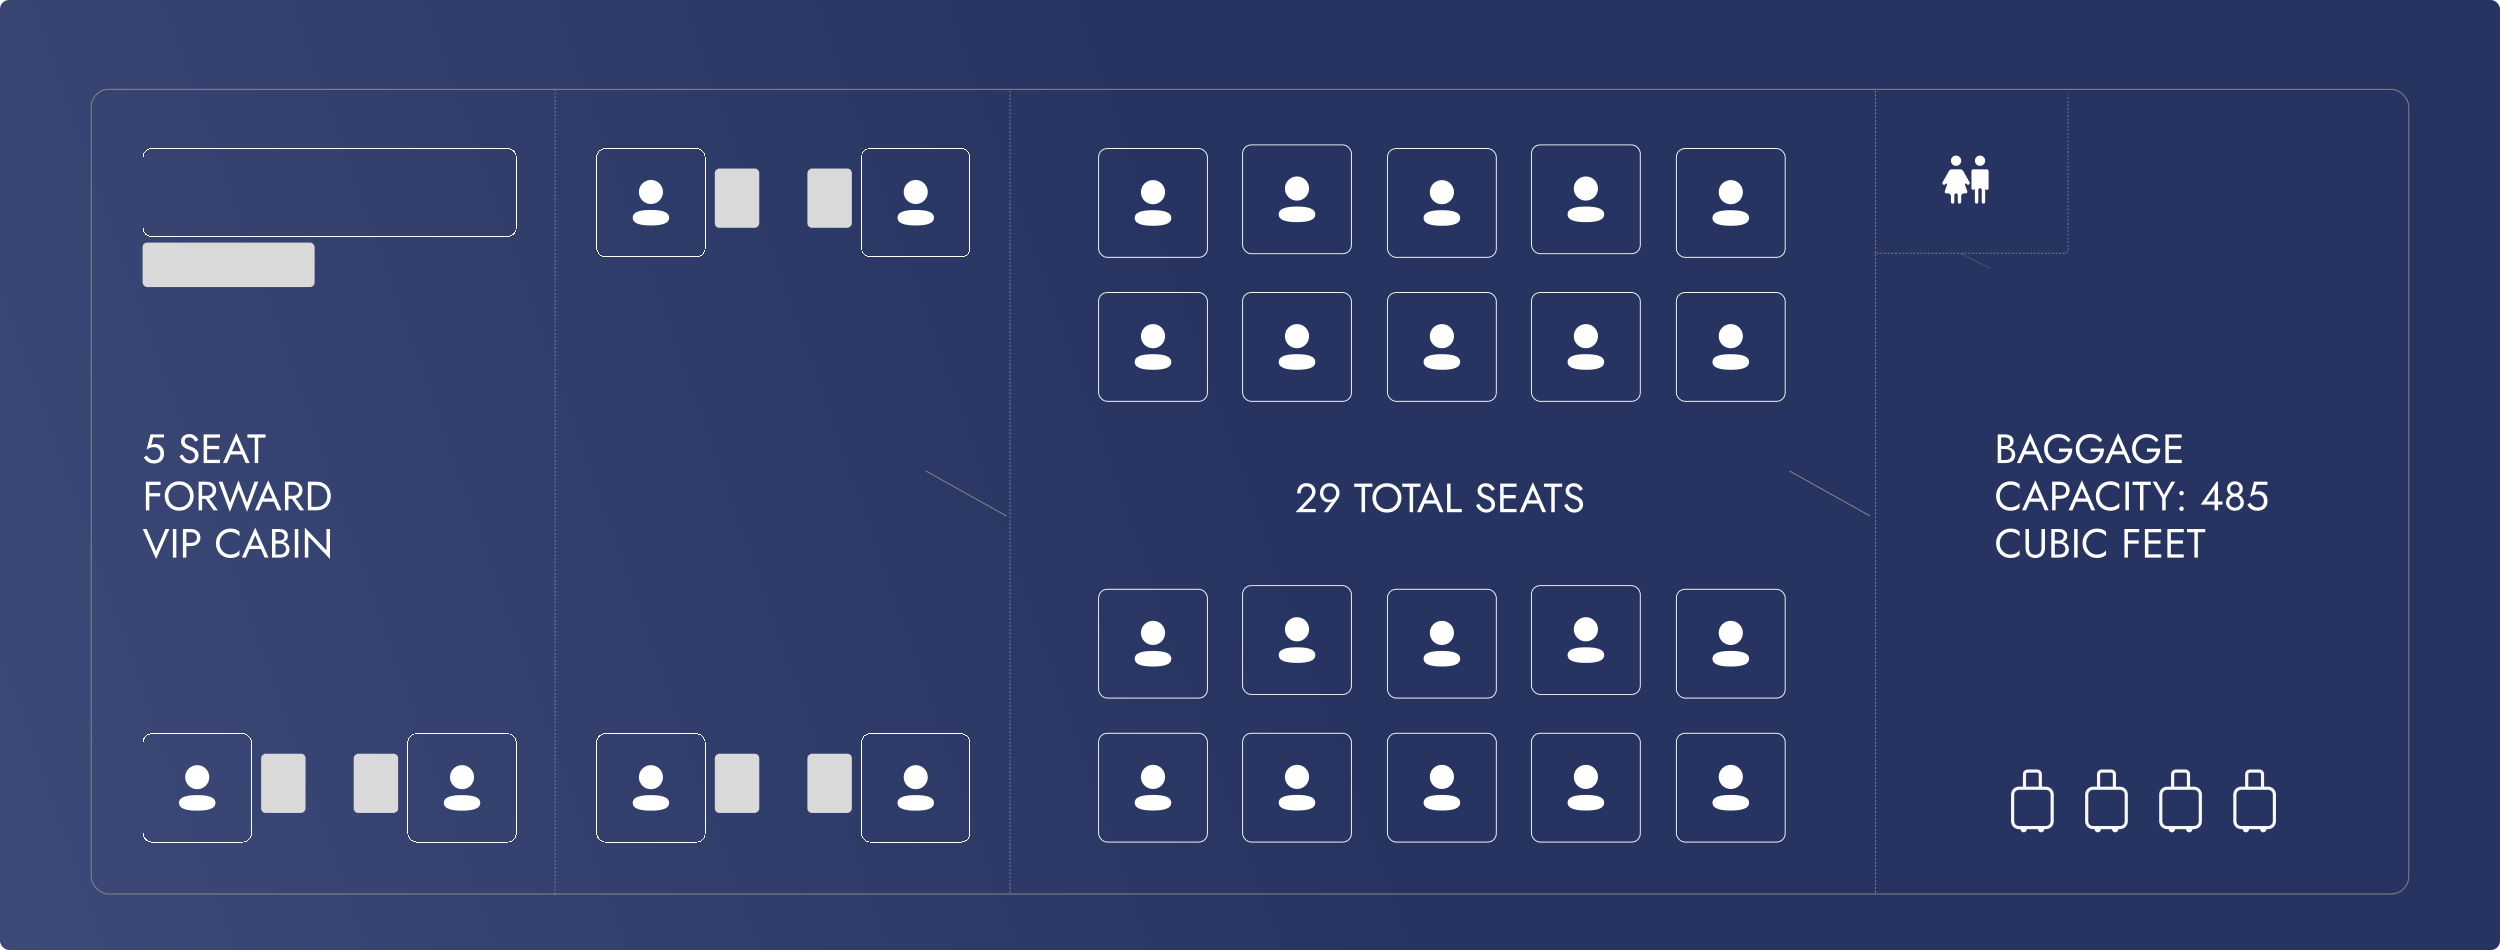 <svg width="2750" height="1045" viewBox="0 0 2750 1045" fill="none" xmlns="http://www.w3.org/2000/svg">
<rect width="2750" height="1045" rx="10" fill="url(#paint0_linear_499_2)"/>
<rect x="100.315" y="98.277" width="2549.37" height="885.111" rx="19.5" stroke="#8B8B8B"/>
<line x1="610.611" y1="983.927" x2="610.611" y2="97.778" stroke="#8B8B8B" stroke-dasharray="2 2"/>
<line x1="1111.01" y1="981.89" x2="1111.01" y2="97.778" stroke="#8B8B8B" stroke-dasharray="2 2"/>
<line y1="-0.5" x2="101.852" y2="-0.5" transform="matrix(-0.873 -0.488 0.489 -0.872 1107.43 567.247)" stroke="#8B8B8B"/>
<line x1="2063.02" y1="981.89" x2="2063.02" y2="97.778" stroke="#8B8B8B" stroke-dasharray="2 2"/>
<line y1="-0.5" x2="101.852" y2="-0.5" transform="matrix(-0.873 -0.488 0.489 -0.872 2057.41 567.247)" stroke="#8B8B8B"/>
<g filter="url(#filter0_b_499_2)">
<rect x="786.296" y="894.259" width="65.185" height="48.889" rx="5" transform="rotate(-90 786.296 894.259)" fill="#D9D9D9"/>
</g>
<g filter="url(#filter1_d_499_2)">
<path d="M716.018 870.632C726.882 870.632 736.049 872.397 736.049 879.208C736.049 886.021 726.822 887.724 716.018 887.724C705.158 887.724 695.988 885.958 695.988 879.148C695.988 872.335 705.215 870.632 716.018 870.632ZM716.018 837.646C723.378 837.646 729.274 843.541 729.274 850.895C729.274 858.248 723.378 864.145 716.018 864.145C708.662 864.145 702.763 858.248 702.763 850.895C702.763 843.541 708.662 837.646 716.018 837.646Z" fill="white"/>
<rect x="656.426" y="803.093" width="119.185" height="119.185" rx="9.5" stroke="white" shape-rendering="crispEdges"/>
</g>
<g filter="url(#filter2_b_499_2)">
<rect x="786.296" y="250.556" width="65.185" height="48.889" rx="5" transform="rotate(-90 786.296 250.556)" fill="#D9D9D9"/>
</g>
<g filter="url(#filter3_d_499_2)">
<path d="M716.018 226.928C726.882 226.928 736.049 228.693 736.049 235.504C736.049 242.317 726.822 244.02 716.018 244.02C705.158 244.02 695.988 242.254 695.988 235.444C695.988 228.631 705.215 226.928 716.018 226.928ZM716.018 193.942C723.378 193.942 729.274 199.837 729.274 207.19C729.274 214.544 723.378 220.441 716.018 220.441C708.662 220.441 702.763 214.544 702.763 207.19C702.763 199.837 708.662 193.942 716.018 193.942Z" fill="white"/>
<rect x="656.426" y="159.389" width="119.185" height="119.185" rx="9.5" stroke="white" shape-rendering="crispEdges"/>
</g>
<g filter="url(#filter4_b_499_2)">
<rect x="888.148" y="894.259" width="65.185" height="48.889" rx="5" transform="rotate(-90 888.148 894.259)" fill="#D9D9D9"/>
</g>
<g filter="url(#filter5_d_499_2)">
<path d="M1007.31 870.632C1018.18 870.632 1027.35 872.397 1027.35 879.208C1027.35 886.021 1018.12 887.724 1007.31 887.724C996.454 887.724 987.284 885.958 987.284 879.148C987.284 872.335 996.511 870.632 1007.31 870.632ZM1007.31 837.646C1014.67 837.646 1020.57 843.541 1020.57 850.895C1020.57 858.248 1014.67 864.145 1007.31 864.145C999.958 864.145 994.059 858.248 994.059 850.895C994.059 843.541 999.958 837.646 1007.31 837.646Z" fill="white"/>
<rect x="947.722" y="803.093" width="119.185" height="119.185" rx="9.5" stroke="white" shape-rendering="crispEdges"/>
</g>
<g filter="url(#filter6_b_499_2)">
<rect x="287.222" y="894.259" width="65.185" height="48.889" rx="5" transform="rotate(-90 287.222 894.259)" fill="#D9D9D9"/>
</g>
<g filter="url(#filter7_d_499_2)">
<path d="M216.944 870.632C227.807 870.632 236.975 872.397 236.975 879.208C236.975 886.021 227.747 887.724 216.944 887.724C206.083 887.724 196.913 885.958 196.913 879.148C196.913 872.335 206.141 870.632 216.944 870.632ZM216.944 837.646C224.303 837.646 230.199 843.541 230.199 850.895C230.199 858.248 224.303 864.145 216.944 864.145C209.587 864.145 203.689 858.248 203.689 850.895C203.689 843.541 209.587 837.646 216.944 837.646Z" fill="white"/>
<rect x="157.352" y="803.093" width="119.185" height="119.185" rx="9.5" stroke="white" shape-rendering="crispEdges"/>
</g>
<g filter="url(#filter8_b_499_2)">
<rect x="389.074" y="894.259" width="65.185" height="48.889" rx="5" transform="rotate(-90 389.074 894.259)" fill="#D9D9D9"/>
</g>
<g filter="url(#filter9_d_499_2)">
<path d="M508.241 870.632C519.104 870.632 528.271 872.397 528.271 879.208C528.271 886.021 519.044 887.724 508.241 887.724C497.38 887.724 488.21 885.958 488.21 879.148C488.21 872.335 497.437 870.632 508.241 870.632ZM508.241 837.646C515.6 837.646 521.496 843.541 521.496 850.895C521.496 858.248 515.6 864.145 508.241 864.145C500.884 864.145 494.985 858.248 494.985 850.895C494.985 843.541 500.884 837.646 508.241 837.646Z" fill="white"/>
<rect x="448.648" y="803.093" width="119.185" height="119.185" rx="9.5" stroke="white" shape-rendering="crispEdges"/>
</g>
<g filter="url(#filter10_b_499_2)">
<rect x="888.148" y="250.556" width="65.185" height="48.889" rx="5" transform="rotate(-90 888.148 250.556)" fill="#D9D9D9"/>
</g>
<g filter="url(#filter11_d_499_2)">
<path d="M1007.31 226.928C1018.18 226.928 1027.35 228.693 1027.35 235.504C1027.35 242.317 1018.12 244.02 1007.31 244.02C996.454 244.02 987.284 242.254 987.284 235.444C987.284 228.631 996.511 226.928 1007.31 226.928ZM1007.31 193.942C1014.67 193.942 1020.57 199.837 1020.57 207.19C1020.57 214.544 1014.67 220.441 1007.31 220.441C999.958 220.441 994.059 214.544 994.059 207.19C994.059 199.837 999.958 193.942 1007.31 193.942Z" fill="white"/>
<rect x="947.722" y="159.389" width="119.185" height="119.185" rx="9.5" stroke="white" shape-rendering="crispEdges"/>
</g>
<g filter="url(#filter12_d_499_2)">
<path d="M157.352 246.667L157.352 168.889C157.352 163.643 161.605 159.389 166.852 159.389L558.333 159.389C563.58 159.389 567.833 163.643 567.833 168.889V246.667C567.833 251.914 563.58 256.167 558.333 256.167L166.852 256.167C161.605 256.167 157.352 251.914 157.352 246.667Z" stroke="white" shape-rendering="crispEdges"/>
</g>
<rect x="156.852" y="266.852" width="189.237" height="48.889" rx="5" fill="#D9D9D9"/>
<g filter="url(#filter13_d_499_2)">
<rect x="1208.46" y="159.389" width="119.68" height="119.681" rx="9.5" stroke="white"/>
<path d="M1268.3 227.21C1279.21 227.21 1288.42 228.982 1288.42 235.821C1288.42 242.662 1279.15 244.372 1268.3 244.372C1257.4 244.372 1248.19 242.599 1248.19 235.76C1248.19 228.919 1257.46 227.21 1268.3 227.21ZM1268.3 194.088C1275.69 194.088 1281.61 200.006 1281.61 207.391C1281.61 214.775 1275.69 220.696 1268.3 220.696C1260.92 220.696 1254.99 214.775 1254.99 207.391C1254.99 200.006 1260.92 194.088 1268.3 194.088Z" fill="white"/>
</g>
<g filter="url(#filter14_d_499_2)">
<rect x="1208.46" y="317.782" width="119.68" height="119.681" rx="9.5" stroke="white"/>
<path d="M1268.3 385.603C1279.21 385.603 1288.42 387.376 1288.42 394.214C1288.42 401.055 1279.15 402.765 1268.3 402.765C1257.4 402.765 1248.19 400.993 1248.19 394.154C1248.19 387.313 1257.46 385.603 1268.3 385.603ZM1268.3 352.481C1275.69 352.481 1281.61 358.4 1281.61 365.784C1281.61 373.168 1275.69 379.089 1268.3 379.089C1260.92 379.089 1254.99 373.168 1254.99 365.784C1254.99 358.4 1260.92 352.481 1268.3 352.481Z" fill="white"/>
</g>
<rect x="1366.86" y="159.389" width="119.68" height="119.681" rx="9.5" stroke="white"/>
<path d="M1426.69 227.21C1437.6 227.21 1446.81 228.982 1446.81 235.821C1446.81 242.662 1437.54 244.372 1426.69 244.372C1415.79 244.372 1406.58 242.599 1406.58 235.76C1406.58 228.919 1415.85 227.21 1426.69 227.21ZM1426.69 194.088C1434.08 194.088 1440 200.006 1440 207.391C1440 214.775 1434.08 220.696 1426.69 220.696C1419.31 220.696 1413.38 214.775 1413.38 207.391C1413.38 200.006 1419.31 194.088 1426.69 194.088Z" fill="white"/>
<g filter="url(#filter15_d_499_2)">
<path d="M1426.7 385.603C1437.61 385.603 1446.81 387.376 1446.81 394.214C1446.81 401.055 1437.55 402.765 1426.7 402.765C1415.79 402.765 1406.58 400.993 1406.58 394.154C1406.58 387.313 1415.85 385.603 1426.7 385.603ZM1426.7 352.481C1434.09 352.481 1440.01 358.4 1440.01 365.784C1440.01 373.168 1434.09 379.089 1426.7 379.089C1419.31 379.089 1413.39 373.168 1413.39 365.784C1413.39 358.4 1419.31 352.481 1426.7 352.481Z" fill="white"/>
<rect x="1366.86" y="317.782" width="119.68" height="119.681" rx="9.5" stroke="white"/>
</g>
<g filter="url(#filter16_d_499_2)">
<rect x="1526.24" y="159.389" width="119.68" height="119.681" rx="9.5" stroke="white"/>
<path d="M1586.08 227.21C1596.99 227.21 1606.19 228.982 1606.19 235.821C1606.19 242.662 1596.93 244.372 1586.08 244.372C1575.18 244.372 1565.97 242.599 1565.97 235.76C1565.97 228.919 1575.23 227.21 1586.08 227.21ZM1586.08 194.088C1593.47 194.088 1599.39 200.006 1599.39 207.391C1599.39 214.775 1593.47 220.696 1586.08 220.696C1578.69 220.696 1572.77 214.775 1572.77 207.391C1572.77 200.006 1578.69 194.088 1586.08 194.088Z" fill="white"/>
</g>
<g filter="url(#filter17_d_499_2)">
<rect x="1526.24" y="317.782" width="119.68" height="119.681" rx="9.5" stroke="white"/>
<path d="M1586.08 385.603C1596.99 385.603 1606.19 387.376 1606.19 394.214C1606.19 401.055 1596.93 402.765 1586.08 402.765C1575.18 402.765 1565.97 400.993 1565.97 394.154C1565.97 387.313 1575.23 385.603 1586.08 385.603ZM1586.08 352.481C1593.47 352.481 1599.39 358.4 1599.39 365.784C1599.39 373.168 1593.47 379.089 1586.08 379.089C1578.69 379.089 1572.77 373.168 1572.77 365.784C1572.77 358.4 1578.69 352.481 1586.08 352.481Z" fill="white"/>
</g>
<rect x="1684.63" y="159.389" width="119.68" height="119.681" rx="9.5" stroke="white"/>
<path d="M1744.47 227.21C1755.38 227.21 1764.59 228.982 1764.59 235.821C1764.59 242.662 1755.32 244.372 1744.47 244.372C1733.57 244.372 1724.36 242.599 1724.36 235.76C1724.36 228.919 1733.63 227.21 1744.47 227.21ZM1744.47 194.088C1751.86 194.088 1757.78 200.006 1757.78 207.391C1757.78 214.775 1751.86 220.696 1744.47 220.696C1737.09 220.696 1731.16 214.775 1731.16 207.391C1731.16 200.006 1737.09 194.088 1744.47 194.088Z" fill="white"/>
<g filter="url(#filter18_d_499_2)">
<path d="M1744.48 385.603C1755.38 385.603 1764.59 387.376 1764.59 394.214C1764.59 401.055 1755.32 402.765 1744.48 402.765C1733.57 402.765 1724.36 400.993 1724.36 394.154C1724.36 387.313 1733.63 385.603 1744.48 385.603ZM1744.48 352.481C1751.86 352.481 1757.79 358.4 1757.79 365.784C1757.79 373.168 1751.86 379.089 1744.48 379.089C1737.09 379.089 1731.17 373.168 1731.17 365.784C1731.17 358.4 1737.09 352.481 1744.48 352.481Z" fill="white"/>
<rect x="1684.64" y="317.782" width="119.68" height="119.681" rx="9.5" stroke="white"/>
</g>
<g filter="url(#filter19_d_499_2)">
<rect x="1844.02" y="159.389" width="119.68" height="119.681" rx="9.5" stroke="white"/>
<path d="M1903.86 227.21C1914.77 227.21 1923.97 228.982 1923.97 235.821C1923.97 242.662 1914.71 244.372 1903.86 244.372C1892.95 244.372 1883.75 242.599 1883.75 235.76C1883.75 228.919 1893.01 227.21 1903.86 227.21ZM1903.86 194.088C1911.25 194.088 1917.17 200.006 1917.17 207.391C1917.17 214.775 1911.25 220.696 1903.86 220.696C1896.47 220.696 1890.55 214.775 1890.55 207.391C1890.55 200.006 1896.47 194.088 1903.86 194.088Z" fill="white"/>
</g>
<g filter="url(#filter20_d_499_2)">
<rect x="1844.02" y="317.782" width="119.68" height="119.681" rx="9.5" stroke="white"/>
<path d="M1903.86 385.603C1914.77 385.603 1923.97 387.376 1923.97 394.214C1923.97 401.055 1914.71 402.765 1903.86 402.765C1892.95 402.765 1883.75 400.993 1883.75 394.154C1883.75 387.313 1893.01 385.603 1903.86 385.603ZM1903.86 352.481C1911.25 352.481 1917.17 358.4 1917.17 365.784C1917.17 373.168 1911.25 379.089 1903.86 379.089C1896.47 379.089 1890.55 373.168 1890.55 365.784C1890.55 358.4 1896.47 352.481 1903.86 352.481Z" fill="white"/>
</g>
<g filter="url(#filter21_d_499_2)">
<rect x="1526.24" y="644.203" width="119.68" height="119.681" rx="9.5" stroke="white"/>
<path d="M1586.08 712.023C1596.99 712.023 1606.19 713.796 1606.19 720.634C1606.19 727.475 1596.93 729.185 1586.08 729.185C1575.18 729.185 1565.97 727.413 1565.97 720.574C1565.97 713.733 1575.23 712.023 1586.08 712.023ZM1586.08 678.901C1593.47 678.901 1599.39 684.82 1599.39 692.204C1599.39 699.588 1593.47 705.509 1586.08 705.509C1578.69 705.509 1572.77 699.588 1572.77 692.204C1572.77 684.82 1578.69 678.901 1586.08 678.901Z" fill="white"/>
</g>
<g filter="url(#filter22_d_499_2)">
<rect x="1526.24" y="802.597" width="119.68" height="119.681" rx="9.5" stroke="white"/>
<path d="M1586.08 870.417C1596.99 870.417 1606.19 872.189 1606.19 879.028C1606.19 885.869 1596.93 887.579 1586.08 887.579C1575.18 887.579 1565.97 885.806 1565.97 878.967C1565.97 872.126 1575.23 870.417 1586.08 870.417ZM1586.08 837.295C1593.47 837.295 1599.39 843.213 1599.39 850.598C1599.39 857.982 1593.47 863.903 1586.08 863.903C1578.69 863.903 1572.77 857.982 1572.77 850.598C1572.77 843.213 1578.69 837.295 1586.08 837.295Z" fill="white"/>
</g>
<rect x="1684.63" y="644.203" width="119.68" height="119.681" rx="9.5" stroke="white"/>
<path d="M1744.47 712.023C1755.38 712.023 1764.59 713.796 1764.59 720.634C1764.59 727.475 1755.32 729.185 1744.47 729.185C1733.57 729.185 1724.36 727.413 1724.36 720.574C1724.36 713.733 1733.63 712.023 1744.47 712.023ZM1744.47 678.901C1751.86 678.901 1757.78 684.82 1757.78 692.204C1757.78 699.588 1751.86 705.509 1744.47 705.509C1737.09 705.509 1731.16 699.588 1731.16 692.204C1731.16 684.82 1737.09 678.901 1744.47 678.901Z" fill="white"/>
<g filter="url(#filter23_d_499_2)">
<path d="M1744.48 870.417C1755.38 870.417 1764.59 872.189 1764.59 879.028C1764.59 885.869 1755.32 887.579 1744.48 887.579C1733.57 887.579 1724.36 885.806 1724.36 878.967C1724.36 872.126 1733.63 870.417 1744.48 870.417ZM1744.48 837.295C1751.86 837.295 1757.79 843.213 1757.79 850.598C1757.79 857.982 1751.86 863.903 1744.48 863.903C1737.09 863.903 1731.17 857.982 1731.17 850.598C1731.17 843.213 1737.09 837.295 1744.48 837.295Z" fill="white"/>
<rect x="1684.64" y="802.597" width="119.68" height="119.681" rx="9.5" stroke="white"/>
</g>
<g filter="url(#filter24_d_499_2)">
<rect x="1844.02" y="644.203" width="119.68" height="119.681" rx="9.5" stroke="white"/>
<path d="M1903.86 712.023C1914.77 712.023 1923.97 713.796 1923.97 720.634C1923.97 727.475 1914.71 729.185 1903.86 729.185C1892.95 729.185 1883.75 727.413 1883.75 720.574C1883.75 713.733 1893.01 712.023 1903.86 712.023ZM1903.86 678.901C1911.25 678.901 1917.17 684.82 1917.17 692.204C1917.17 699.588 1911.25 705.509 1903.86 705.509C1896.47 705.509 1890.55 699.588 1890.55 692.204C1890.55 684.82 1896.47 678.901 1903.86 678.901Z" fill="white"/>
</g>
<g filter="url(#filter25_d_499_2)">
<rect x="1844.02" y="802.597" width="119.68" height="119.681" rx="9.5" stroke="white"/>
<path d="M1903.86 870.417C1914.77 870.417 1923.97 872.189 1923.97 879.028C1923.97 885.869 1914.71 887.579 1903.86 887.579C1892.95 887.579 1883.75 885.806 1883.75 878.967C1883.75 872.126 1893.01 870.417 1903.86 870.417ZM1903.86 837.295C1911.25 837.295 1917.17 843.213 1917.17 850.598C1917.17 857.982 1911.25 863.903 1903.86 863.903C1896.47 863.903 1890.55 857.982 1890.55 850.598C1890.55 843.213 1896.47 837.295 1903.86 837.295Z" fill="white"/>
</g>
<g filter="url(#filter26_d_499_2)">
<rect x="1208.46" y="644.203" width="119.681" height="119.681" rx="9.5" stroke="white"/>
<path d="M1268.3 712.021C1279.21 712.021 1288.42 713.794 1288.42 720.632C1288.42 727.474 1279.15 729.183 1268.3 729.183C1257.4 729.183 1248.19 727.411 1248.19 720.572C1248.19 713.731 1257.46 712.021 1268.3 712.021ZM1268.3 678.899C1275.69 678.899 1281.61 684.818 1281.61 692.202C1281.61 699.586 1275.69 705.507 1268.3 705.507C1260.92 705.507 1254.99 699.586 1254.99 692.202C1254.99 684.818 1260.92 678.899 1268.3 678.899Z" fill="white"/>
</g>
<g filter="url(#filter27_d_499_2)">
<rect x="1208.46" y="802.597" width="119.681" height="119.681" rx="9.5" stroke="white"/>
<path d="M1268.3 870.415C1279.21 870.415 1288.42 872.187 1288.42 879.026C1288.42 885.867 1279.15 887.577 1268.3 887.577C1257.4 887.577 1248.19 885.804 1248.19 878.966C1248.19 872.124 1257.46 870.415 1268.3 870.415ZM1268.3 837.293C1275.69 837.293 1281.61 843.211 1281.61 850.596C1281.61 857.98 1275.69 863.901 1268.3 863.901C1260.92 863.901 1254.99 857.98 1254.99 850.596C1254.99 843.211 1260.92 837.293 1268.3 837.293Z" fill="white"/>
</g>
<rect x="1366.86" y="644.203" width="119.681" height="119.681" rx="9.5" stroke="white"/>
<path d="M1426.7 712.021C1437.61 712.021 1446.81 713.794 1446.81 720.632C1446.81 727.474 1437.55 729.183 1426.7 729.183C1415.79 729.183 1406.58 727.411 1406.58 720.572C1406.58 713.731 1415.85 712.021 1426.7 712.021ZM1426.7 678.899C1434.09 678.899 1440.01 684.818 1440.01 692.202C1440.01 699.586 1434.09 705.507 1426.7 705.507C1419.31 705.507 1413.39 699.586 1413.39 692.202C1413.39 684.818 1419.31 678.899 1426.7 678.899Z" fill="white"/>
<g filter="url(#filter28_d_499_2)">
<path d="M1426.7 870.415C1437.61 870.415 1446.81 872.187 1446.81 879.026C1446.81 885.867 1437.55 887.577 1426.7 887.577C1415.79 887.577 1406.58 885.804 1406.58 878.966C1406.58 872.124 1415.85 870.415 1426.7 870.415ZM1426.7 837.293C1434.09 837.293 1440.01 843.211 1440.01 850.596C1440.01 857.98 1434.09 863.901 1426.7 863.901C1419.31 863.901 1413.39 857.98 1413.39 850.596C1413.39 843.211 1419.31 837.293 1426.7 837.293Z" fill="white"/>
<rect x="1366.86" y="802.597" width="119.681" height="119.681" rx="9.5" stroke="white"/>
</g>
<path d="M180.432 499.02C180.432 496.92 180.027 495.075 179.217 493.485C178.407 491.895 177.282 490.65 175.842 489.75C174.432 488.85 172.827 488.4 171.027 488.4C170.247 488.4 169.452 488.505 168.642 488.715C167.862 488.895 167.097 489.18 166.347 489.57L168.462 481.245H180.342V477.87H165.492L161.352 494.655C162.432 493.905 163.377 493.335 164.187 492.945C165.027 492.525 165.852 492.24 166.662 492.09C167.502 491.91 168.417 491.82 169.407 491.82C170.757 491.82 171.957 492.12 173.007 492.72C174.087 493.32 174.927 494.16 175.527 495.24C176.157 496.32 176.472 497.58 176.472 499.02C176.472 500.46 176.187 501.72 175.617 502.8C175.077 503.88 174.282 504.72 173.232 505.32C172.182 505.92 170.907 506.22 169.407 506.22C168.267 506.22 167.172 505.98 166.122 505.5C165.072 504.99 164.142 504.345 163.332 503.565C162.552 502.755 161.922 501.9 161.442 501L158.202 503.205C158.892 504.405 159.732 505.515 160.722 506.535C161.742 507.525 162.957 508.32 164.367 508.92C165.807 509.52 167.487 509.82 169.407 509.82C170.937 509.82 172.362 509.595 173.682 509.145C175.002 508.695 176.172 508.02 177.192 507.12C178.212 506.22 179.007 505.095 179.577 503.745C180.147 502.395 180.432 500.82 180.432 499.02ZM200.513 499.83L197.453 501.9C198.143 503.28 199.028 504.585 200.108 505.815C201.218 507.015 202.493 507.99 203.933 508.74C205.403 509.46 206.993 509.82 208.703 509.82C209.963 509.82 211.163 509.61 212.303 509.19C213.473 508.77 214.508 508.17 215.408 507.39C216.338 506.61 217.058 505.665 217.568 504.555C218.108 503.445 218.378 502.2 218.378 500.82C218.378 499.38 218.123 498.15 217.613 497.13C217.103 496.08 216.443 495.195 215.633 494.475C214.853 493.725 213.998 493.11 213.068 492.63C212.138 492.15 211.253 491.76 210.413 491.46C208.583 490.83 207.128 490.2 206.048 489.57C204.998 488.91 204.248 488.22 203.798 487.5C203.348 486.75 203.123 485.94 203.123 485.07C203.123 484.05 203.513 483.135 204.293 482.325C205.073 481.485 206.318 481.065 208.028 481.065C209.258 481.065 210.293 481.305 211.133 481.785C212.003 482.265 212.738 482.88 213.338 483.63C213.938 484.38 214.433 485.145 214.823 485.925L218.108 484.035C217.598 482.925 216.893 481.875 215.993 480.885C215.093 479.865 213.998 479.04 212.708 478.41C211.448 477.75 209.963 477.42 208.253 477.42C206.483 477.42 204.908 477.78 203.528 478.5C202.148 479.19 201.068 480.15 200.288 481.38C199.508 482.61 199.118 484.005 199.118 485.565C199.118 487.005 199.388 488.22 199.928 489.21C200.498 490.2 201.218 491.04 202.088 491.73C202.958 492.39 203.873 492.945 204.833 493.395C205.793 493.815 206.663 494.16 207.443 494.43C208.643 494.85 209.768 495.33 210.818 495.87C211.898 496.38 212.768 497.055 213.428 497.895C214.088 498.735 214.418 499.86 214.418 501.27C214.418 502.71 213.908 503.895 212.888 504.825C211.868 505.755 210.518 506.22 208.838 506.22C207.578 506.22 206.453 505.95 205.463 505.41C204.473 504.87 203.573 504.12 202.763 503.16C201.983 502.2 201.233 501.09 200.513 499.83ZM226.112 509.37H241.997V505.77H226.112V509.37ZM226.112 481.47H241.997V477.87H226.112V481.47ZM226.112 494.07H241.097V490.47H226.112V494.07ZM223.997 477.87V509.37H227.822V477.87H223.997ZM251.753 499.92H268.403L267.053 496.32H253.103L251.753 499.92ZM259.988 484.98L265.388 497.67L265.748 498.57L270.338 509.37H274.613L259.988 476.295L245.363 509.37H249.638L254.318 498.3L254.678 497.49L259.988 484.98ZM272.131 481.47H280.231V509.37H284.056V481.47H292.156V477.87H272.131V481.47ZM162.567 533.47H176.652V529.87H162.567V533.47ZM162.567 546.07H176.202V542.47H162.567V546.07ZM160.452 529.87V561.37H164.277V529.87H160.452ZM185.202 545.62C185.202 543.25 185.712 541.135 186.732 539.275C187.782 537.415 189.207 535.945 191.007 534.865C192.807 533.785 194.847 533.245 197.127 533.245C199.437 533.245 201.477 533.785 203.247 534.865C205.047 535.945 206.457 537.415 207.477 539.275C208.527 541.135 209.052 543.25 209.052 545.62C209.052 547.99 208.527 550.105 207.477 551.965C206.457 553.825 205.047 555.295 203.247 556.375C201.477 557.455 199.437 557.995 197.127 557.995C194.847 557.995 192.807 557.455 191.007 556.375C189.207 555.295 187.782 553.825 186.732 551.965C185.712 550.105 185.202 547.99 185.202 545.62ZM181.152 545.62C181.152 547.9 181.542 550.03 182.322 552.01C183.132 553.99 184.257 555.715 185.697 557.185C187.137 558.625 188.832 559.765 190.782 560.605C192.732 561.415 194.847 561.82 197.127 561.82C199.437 561.82 201.552 561.415 203.472 560.605C205.422 559.765 207.117 558.625 208.557 557.185C209.997 555.715 211.107 553.99 211.887 552.01C212.697 550.03 213.102 547.9 213.102 545.62C213.102 543.31 212.697 541.18 211.887 539.23C211.107 537.25 209.997 535.54 208.557 534.1C207.117 532.63 205.422 531.49 203.472 530.68C201.552 529.84 199.437 529.42 197.127 529.42C194.847 529.42 192.732 529.84 190.782 530.68C188.832 531.49 187.137 532.63 185.697 534.1C184.257 535.54 183.132 537.25 182.322 539.23C181.542 541.18 181.152 543.31 181.152 545.62ZM224.129 545.845L234.929 561.37H239.654L228.404 545.845H224.129ZM218.504 529.87V561.37H222.329V529.87H218.504ZM220.619 533.245H227.054C228.404 533.245 229.589 533.485 230.609 533.965C231.659 534.445 232.469 535.135 233.039 536.035C233.639 536.935 233.939 538.03 233.939 539.32C233.939 540.61 233.639 541.705 233.039 542.605C232.469 543.505 231.659 544.195 230.609 544.675C229.589 545.155 228.404 545.395 227.054 545.395H220.619V548.77H227.054C229.094 548.77 230.909 548.395 232.499 547.645C234.119 546.865 235.394 545.77 236.324 544.36C237.284 542.92 237.764 541.24 237.764 539.32C237.764 537.37 237.284 535.69 236.324 534.28C235.394 532.87 234.119 531.79 232.499 531.04C230.909 530.26 229.094 529.87 227.054 529.87H220.619V533.245ZM271.719 553.045L262.359 528.295L253.179 553.045L244.809 529.87H240.534L252.909 562.945L262.359 538.465L271.809 562.945L284.184 529.87H279.909L271.719 553.045ZM286.777 551.92H303.427L302.077 548.32H288.127L286.777 551.92ZM295.012 536.98L300.412 549.67L300.772 550.57L305.362 561.37H309.637L295.012 528.295L280.387 561.37H284.662L289.342 550.3L289.702 549.49L295.012 536.98ZM319.094 545.845L329.894 561.37H334.619L323.369 545.845H319.094ZM313.469 529.87V561.37H317.294V529.87H313.469ZM315.584 533.245H322.019C323.369 533.245 324.554 533.485 325.574 533.965C326.624 534.445 327.434 535.135 328.004 536.035C328.604 536.935 328.904 538.03 328.904 539.32C328.904 540.61 328.604 541.705 328.004 542.605C327.434 543.505 326.624 544.195 325.574 544.675C324.554 545.155 323.369 545.395 322.019 545.395H315.584V548.77H322.019C324.059 548.77 325.874 548.395 327.464 547.645C329.084 546.865 330.359 545.77 331.289 544.36C332.249 542.92 332.729 541.24 332.729 539.32C332.729 537.37 332.249 535.69 331.289 534.28C330.359 532.87 329.084 531.79 327.464 531.04C325.874 530.26 324.059 529.87 322.019 529.87H315.584V533.245ZM338.65 529.87V561.37H342.475V529.87H338.65ZM348.1 561.37C351.16 561.37 353.875 560.71 356.245 559.39C358.615 558.07 360.475 556.24 361.825 553.9C363.175 551.53 363.85 548.77 363.85 545.62C363.85 542.47 363.175 539.725 361.825 537.385C360.475 535.015 358.615 533.17 356.245 531.85C353.875 530.53 351.16 529.87 348.1 529.87H340.765V533.695H348.1C349.87 533.695 351.49 533.98 352.96 534.55C354.43 535.09 355.69 535.885 356.74 536.935C357.79 537.955 358.6 539.2 359.17 540.67C359.74 542.14 360.025 543.79 360.025 545.62C360.025 547.45 359.74 549.1 359.17 550.57C358.6 552.04 357.79 553.3 356.74 554.35C355.69 555.37 354.43 556.165 352.96 556.735C351.49 557.275 349.87 557.545 348.1 557.545H340.765V561.37H348.1ZM171.702 606.26L161.352 581.87H157.077L171.702 614.945L186.327 581.87H182.052L171.702 606.26ZM190.159 581.87V613.37H193.984V581.87H190.159ZM201.189 581.87V613.37H205.014V581.87H201.189ZM203.304 585.47H209.739C211.779 585.47 213.429 585.965 214.689 586.955C215.979 587.915 216.624 589.37 216.624 591.32C216.624 593.24 215.979 594.695 214.689 595.685C213.429 596.675 211.779 597.17 209.739 597.17H203.304V600.77H209.739C211.779 600.77 213.594 600.395 215.184 599.645C216.804 598.865 218.079 597.77 219.009 596.36C219.969 594.92 220.449 593.24 220.449 591.32C220.449 589.37 219.969 587.69 219.009 586.28C218.079 584.87 216.804 583.79 215.184 583.04C213.594 582.26 211.779 581.87 209.739 581.87H203.304V585.47ZM241.584 597.62C241.584 595.16 242.124 593.015 243.204 591.185C244.314 589.325 245.754 587.87 247.524 586.82C249.294 585.77 251.214 585.245 253.284 585.245C254.784 585.245 256.149 585.44 257.379 585.83C258.639 586.22 259.779 586.775 260.799 587.495C261.819 588.185 262.689 588.995 263.409 589.925V584.885C262.089 583.715 260.649 582.845 259.089 582.275C257.529 581.705 255.594 581.42 253.284 581.42C251.094 581.42 249.039 581.825 247.119 582.635C245.229 583.415 243.564 584.54 242.124 586.01C240.684 587.45 239.559 589.16 238.749 591.14C237.939 593.12 237.534 595.28 237.534 597.62C237.534 599.96 237.939 602.12 238.749 604.1C239.559 606.08 240.684 607.805 242.124 609.275C243.564 610.715 245.229 611.84 247.119 612.65C249.039 613.43 251.094 613.82 253.284 613.82C255.594 613.82 257.529 613.535 259.089 612.965C260.649 612.395 262.089 611.525 263.409 610.355V605.315C262.689 606.245 261.819 607.07 260.799 607.79C259.779 608.48 258.639 609.02 257.379 609.41C256.149 609.8 254.784 609.995 253.284 609.995C251.214 609.995 249.294 609.47 247.524 608.42C245.754 607.37 244.314 605.915 243.204 604.055C242.124 602.195 241.584 600.05 241.584 597.62ZM272.495 603.92H289.145L287.795 600.32H273.845L272.495 603.92ZM280.73 588.98L286.13 601.67L286.49 602.57L291.08 613.37H295.355L280.73 580.295L266.105 613.37H270.38L275.06 602.3L275.42 601.49L280.73 588.98ZM302.202 596.72H307.287C309.177 596.72 310.812 596.45 312.192 595.91C313.602 595.37 314.697 594.575 315.477 593.525C316.257 592.475 316.647 591.215 316.647 589.745C316.647 587.945 316.257 586.475 315.477 585.335C314.697 584.165 313.602 583.295 312.192 582.725C310.812 582.155 309.177 581.87 307.287 581.87H299.187V613.37H307.737C309.777 613.37 311.592 613.04 313.182 612.38C314.802 611.69 316.077 610.67 317.007 609.32C317.967 607.94 318.447 606.215 318.447 604.145C318.447 602.705 318.177 601.46 317.637 600.41C317.097 599.36 316.332 598.505 315.342 597.845C314.382 597.155 313.257 596.645 311.967 596.315C310.677 595.985 309.267 595.82 307.737 595.82H302.202V597.935H307.737C308.757 597.935 309.687 598.07 310.527 598.34C311.367 598.58 312.087 598.955 312.687 599.465C313.317 599.975 313.797 600.605 314.127 601.355C314.457 602.105 314.622 602.96 314.622 603.92C314.622 605.21 314.322 606.305 313.722 607.205C313.152 608.105 312.342 608.795 311.292 609.275C310.272 609.755 309.087 609.995 307.737 609.995H303.012V585.245H307.287C308.877 585.245 310.197 585.665 311.247 586.505C312.297 587.315 312.822 588.47 312.822 589.97C312.822 590.96 312.582 591.8 312.102 592.49C311.622 593.18 310.962 593.705 310.122 594.065C309.282 594.425 308.337 594.605 307.287 594.605H302.202V596.72ZM324.28 581.87V613.37H328.105V581.87H324.28ZM359.16 581.87V605.315L335.31 580.295V613.37H339.135V589.925L362.985 614.945V581.87H359.16Z" fill="white"/>
<path d="M2200.5 492.72H2205.59C2207.48 492.72 2209.11 492.45 2210.49 491.91C2211.9 491.37 2213 490.575 2213.78 489.525C2214.56 488.475 2214.95 487.215 2214.95 485.745C2214.95 483.945 2214.56 482.475 2213.78 481.335C2213 480.165 2211.9 479.295 2210.49 478.725C2209.11 478.155 2207.48 477.87 2205.59 477.87H2197.49V509.37H2206.04C2208.08 509.37 2209.89 509.04 2211.48 508.38C2213.1 507.69 2214.38 506.67 2215.31 505.32C2216.27 503.94 2216.75 502.215 2216.75 500.145C2216.75 498.705 2216.48 497.46 2215.94 496.41C2215.4 495.36 2214.63 494.505 2213.64 493.845C2212.68 493.155 2211.56 492.645 2210.27 492.315C2208.98 491.985 2207.57 491.82 2206.04 491.82H2200.5V493.935H2206.04C2207.06 493.935 2207.99 494.07 2208.83 494.34C2209.67 494.58 2210.39 494.955 2210.99 495.465C2211.62 495.975 2212.1 496.605 2212.43 497.355C2212.76 498.105 2212.92 498.96 2212.92 499.92C2212.92 501.21 2212.62 502.305 2212.02 503.205C2211.45 504.105 2210.64 504.795 2209.59 505.275C2208.57 505.755 2207.39 505.995 2206.04 505.995H2201.31V481.245H2205.59C2207.18 481.245 2208.5 481.665 2209.55 482.505C2210.6 483.315 2211.12 484.47 2211.12 485.97C2211.12 486.96 2210.88 487.8 2210.4 488.49C2209.92 489.18 2209.26 489.705 2208.42 490.065C2207.58 490.425 2206.64 490.605 2205.59 490.605H2200.5V492.72ZM2224.94 499.92H2241.59L2240.24 496.32H2226.29L2224.94 499.92ZM2233.17 484.98L2238.57 497.67L2238.93 498.57L2243.52 509.37H2247.8L2233.17 476.295L2218.55 509.37H2222.82L2227.5 498.3L2227.86 497.49L2233.17 484.98ZM2264.89 496.995H2275.38C2275.11 498.225 2274.67 499.38 2274.07 500.46C2273.5 501.54 2272.77 502.5 2271.87 503.34C2270.97 504.18 2269.89 504.84 2268.63 505.32C2267.4 505.77 2266 505.995 2264.44 505.995C2262.22 505.995 2260.21 505.47 2258.41 504.42C2256.61 503.37 2255.17 501.915 2254.09 500.055C2253.04 498.195 2252.52 496.05 2252.52 493.62C2252.52 491.16 2253.04 489.015 2254.09 487.185C2255.17 485.325 2256.61 483.87 2258.41 482.82C2260.21 481.77 2262.22 481.245 2264.44 481.245C2266.84 481.245 2268.93 481.725 2270.7 482.685C2272.47 483.615 2273.85 484.92 2274.84 486.6L2277.54 484.125C2276.64 482.655 2275.53 481.425 2274.21 480.435C2272.92 479.445 2271.45 478.695 2269.8 478.185C2268.18 477.675 2266.39 477.42 2264.44 477.42C2262.16 477.42 2260.05 477.825 2258.1 478.635C2256.15 479.415 2254.45 480.54 2253.01 482.01C2251.57 483.45 2250.45 485.16 2249.64 487.14C2248.86 489.12 2248.47 491.28 2248.47 493.62C2248.47 495.96 2248.86 498.12 2249.64 500.1C2250.45 502.08 2251.57 503.805 2253.01 505.275C2254.45 506.715 2256.15 507.84 2258.1 508.65C2260.05 509.43 2262.16 509.82 2264.44 509.82C2266.84 509.82 2268.97 509.385 2270.83 508.515C2272.72 507.615 2274.31 506.4 2275.6 504.87C2276.89 503.34 2277.87 501.6 2278.53 499.65C2279.19 497.67 2279.52 495.585 2279.52 493.395H2264.89V496.995ZM2299.78 496.995H2310.27C2310 498.225 2309.56 499.38 2308.96 500.46C2308.39 501.54 2307.66 502.5 2306.76 503.34C2305.86 504.18 2304.78 504.84 2303.52 505.32C2302.29 505.77 2300.89 505.995 2299.33 505.995C2297.11 505.995 2295.1 505.47 2293.3 504.42C2291.5 503.37 2290.06 501.915 2288.98 500.055C2287.93 498.195 2287.41 496.05 2287.41 493.62C2287.41 491.16 2287.93 489.015 2288.98 487.185C2290.06 485.325 2291.5 483.87 2293.3 482.82C2295.1 481.77 2297.11 481.245 2299.33 481.245C2301.73 481.245 2303.82 481.725 2305.59 482.685C2307.36 483.615 2308.74 484.92 2309.73 486.6L2312.43 484.125C2311.53 482.655 2310.42 481.425 2309.1 480.435C2307.81 479.445 2306.34 478.695 2304.69 478.185C2303.07 477.675 2301.28 477.42 2299.33 477.42C2297.05 477.42 2294.94 477.825 2292.99 478.635C2291.04 479.415 2289.34 480.54 2287.9 482.01C2286.46 483.45 2285.34 485.16 2284.53 487.14C2283.75 489.12 2283.36 491.28 2283.36 493.62C2283.36 495.96 2283.75 498.12 2284.53 500.1C2285.34 502.08 2286.46 503.805 2287.9 505.275C2289.34 506.715 2291.04 507.84 2292.99 508.65C2294.94 509.43 2297.05 509.82 2299.33 509.82C2301.73 509.82 2303.86 509.385 2305.72 508.515C2307.61 507.615 2309.2 506.4 2310.49 504.87C2311.78 503.34 2312.76 501.6 2313.42 499.65C2314.08 497.67 2314.41 495.585 2314.41 493.395H2299.78V496.995ZM2321.7 499.92H2338.35L2337 496.32H2323.05L2321.7 499.92ZM2329.94 484.98L2335.34 497.67L2335.7 498.57L2340.29 509.37H2344.56L2329.94 476.295L2315.31 509.37H2319.59L2324.27 498.3L2324.63 497.49L2329.94 484.98ZM2361.66 496.995H2372.14C2371.87 498.225 2371.44 499.38 2370.84 500.46C2370.27 501.54 2369.53 502.5 2368.63 503.34C2367.73 504.18 2366.65 504.84 2365.39 505.32C2364.16 505.77 2362.77 505.995 2361.21 505.995C2358.99 505.995 2356.98 505.47 2355.18 504.42C2353.38 503.37 2351.94 501.915 2350.86 500.055C2349.81 498.195 2349.28 496.05 2349.28 493.62C2349.28 491.16 2349.81 489.015 2350.86 487.185C2351.94 485.325 2353.38 483.87 2355.18 482.82C2356.98 481.77 2358.99 481.245 2361.21 481.245C2363.61 481.245 2365.69 481.725 2367.46 482.685C2369.23 483.615 2370.61 484.92 2371.6 486.6L2374.3 484.125C2373.4 482.655 2372.29 481.425 2370.97 480.435C2369.68 479.445 2368.21 478.695 2366.56 478.185C2364.94 477.675 2363.16 477.42 2361.21 477.42C2358.93 477.42 2356.81 477.825 2354.86 478.635C2352.91 479.415 2351.22 480.54 2349.78 482.01C2348.34 483.45 2347.21 485.16 2346.4 487.14C2345.62 489.12 2345.23 491.28 2345.23 493.62C2345.23 495.96 2345.62 498.12 2346.4 500.1C2347.21 502.08 2348.34 503.805 2349.78 505.275C2351.22 506.715 2352.91 507.84 2354.86 508.65C2356.81 509.43 2358.93 509.82 2361.21 509.82C2363.61 509.82 2365.74 509.385 2367.6 508.515C2369.49 507.615 2371.08 506.4 2372.37 504.87C2373.66 503.34 2374.63 501.6 2375.29 499.65C2375.95 497.67 2376.28 495.585 2376.28 493.395H2361.66V496.995ZM2384.04 509.37H2399.93V505.77H2384.04V509.37ZM2384.04 481.47H2399.93V477.87H2384.04V481.47ZM2384.04 494.07H2399.03V490.47H2384.04V494.07ZM2381.93 477.87V509.37H2385.75V477.87H2381.93ZM2199.74 545.62C2199.74 543.16 2200.28 541.015 2201.36 539.185C2202.47 537.325 2203.91 535.87 2205.68 534.82C2207.45 533.77 2209.37 533.245 2211.44 533.245C2212.94 533.245 2214.3 533.44 2215.53 533.83C2216.79 534.22 2217.93 534.775 2218.95 535.495C2219.97 536.185 2220.84 536.995 2221.56 537.925V532.885C2220.24 531.715 2218.8 530.845 2217.24 530.275C2215.68 529.705 2213.75 529.42 2211.44 529.42C2209.25 529.42 2207.19 529.825 2205.27 530.635C2203.38 531.415 2201.72 532.54 2200.28 534.01C2198.84 535.45 2197.71 537.16 2196.9 539.14C2196.09 541.12 2195.69 543.28 2195.69 545.62C2195.69 547.96 2196.09 550.12 2196.9 552.1C2197.71 554.08 2198.84 555.805 2200.28 557.275C2201.72 558.715 2203.38 559.84 2205.27 560.65C2207.19 561.43 2209.25 561.82 2211.44 561.82C2213.75 561.82 2215.68 561.535 2217.24 560.965C2218.8 560.395 2220.24 559.525 2221.56 558.355V553.315C2220.84 554.245 2219.97 555.07 2218.95 555.79C2217.93 556.48 2216.79 557.02 2215.53 557.41C2214.3 557.8 2212.94 557.995 2211.44 557.995C2209.37 557.995 2207.45 557.47 2205.68 556.42C2203.91 555.37 2202.47 553.915 2201.36 552.055C2200.28 550.195 2199.74 548.05 2199.74 545.62ZM2230.65 551.92H2247.3L2245.95 548.32H2232L2230.65 551.92ZM2238.89 536.98L2244.29 549.67L2244.65 550.57L2249.24 561.37H2253.51L2238.89 528.295L2224.26 561.37H2228.54L2233.22 550.3L2233.58 549.49L2238.89 536.98ZM2257.34 529.87V561.37H2261.17V529.87H2257.34ZM2259.46 533.47H2265.89C2267.93 533.47 2269.58 533.965 2270.84 534.955C2272.13 535.915 2272.78 537.37 2272.78 539.32C2272.78 541.24 2272.13 542.695 2270.84 543.685C2269.58 544.675 2267.93 545.17 2265.89 545.17H2259.46V548.77H2265.89C2267.93 548.77 2269.75 548.395 2271.34 547.645C2272.96 546.865 2274.23 545.77 2275.16 544.36C2276.12 542.92 2276.6 541.24 2276.6 539.32C2276.6 537.37 2276.12 535.69 2275.16 534.28C2274.23 532.87 2272.96 531.79 2271.34 531.04C2269.75 530.26 2267.93 529.87 2265.89 529.87H2259.46V533.47ZM2281.85 551.92H2298.5L2297.15 548.32H2283.2L2281.85 551.92ZM2290.08 536.98L2295.48 549.67L2295.84 550.57L2300.43 561.37H2304.71L2290.08 528.295L2275.46 561.37H2279.73L2284.41 550.3L2284.77 549.49L2290.08 536.98ZM2309.43 545.62C2309.43 543.16 2309.97 541.015 2311.05 539.185C2312.16 537.325 2313.6 535.87 2315.37 534.82C2317.14 533.77 2319.06 533.245 2321.13 533.245C2322.63 533.245 2323.99 533.44 2325.22 533.83C2326.48 534.22 2327.62 534.775 2328.64 535.495C2329.66 536.185 2330.53 536.995 2331.25 537.925V532.885C2329.93 531.715 2328.49 530.845 2326.93 530.275C2325.37 529.705 2323.44 529.42 2321.13 529.42C2318.94 529.42 2316.88 529.825 2314.96 530.635C2313.07 531.415 2311.41 532.54 2309.97 534.01C2308.53 535.45 2307.4 537.16 2306.59 539.14C2305.78 541.12 2305.38 543.28 2305.38 545.62C2305.38 547.96 2305.78 550.12 2306.59 552.1C2307.4 554.08 2308.53 555.805 2309.97 557.275C2311.41 558.715 2313.07 559.84 2314.96 560.65C2316.88 561.43 2318.94 561.82 2321.13 561.82C2323.44 561.82 2325.37 561.535 2326.93 560.965C2328.49 560.395 2329.93 559.525 2331.25 558.355V553.315C2330.53 554.245 2329.66 555.07 2328.64 555.79C2327.62 556.48 2326.48 557.02 2325.22 557.41C2323.99 557.8 2322.63 557.995 2321.13 557.995C2319.06 557.995 2317.14 557.47 2315.37 556.42C2313.6 555.37 2312.16 553.915 2311.05 552.055C2309.97 550.195 2309.43 548.05 2309.43 545.62ZM2337.98 529.87V561.37H2341.81V529.87H2337.98ZM2345.86 533.47H2353.96V561.37H2357.79V533.47H2365.89V529.87H2345.86V533.47ZM2388.44 529.87L2380.29 544.45L2372.19 529.87H2367.92L2378.4 547.825V561.37H2382.23V547.78L2392.71 529.87H2388.44ZM2397.19 559.57C2397.19 560.23 2397.43 560.815 2397.91 561.325C2398.42 561.805 2399.01 562.045 2399.67 562.045C2400.36 562.045 2400.94 561.805 2401.42 561.325C2401.9 560.815 2402.14 560.23 2402.14 559.57C2402.14 558.88 2401.9 558.295 2401.42 557.815C2400.94 557.335 2400.36 557.095 2399.67 557.095C2399.01 557.095 2398.42 557.335 2397.91 557.815C2397.43 558.295 2397.19 558.88 2397.19 559.57ZM2397.19 542.47C2397.19 543.13 2397.43 543.715 2397.91 544.225C2398.42 544.705 2399.01 544.945 2399.67 544.945C2400.36 544.945 2400.94 544.705 2401.42 544.225C2401.9 543.715 2402.14 543.13 2402.14 542.47C2402.14 541.78 2401.9 541.195 2401.42 540.715C2400.94 540.235 2400.36 539.995 2399.67 539.995C2399.01 539.995 2398.42 540.235 2397.91 540.715C2397.43 541.195 2397.19 541.78 2397.19 542.47ZM2420.8 555.07H2444.78V551.695H2438.35H2437.58H2427.1L2436.01 538.375V552.955V553.45V561.37H2439.83V529.87H2438.26L2420.8 555.07ZM2449.73 537.475C2449.73 538.705 2449.94 539.815 2450.36 540.805C2450.78 541.765 2451.37 542.59 2452.12 543.28C2452.9 543.97 2453.81 544.495 2454.86 544.855C2455.94 545.215 2457.13 545.395 2458.42 545.395C2459.71 545.395 2460.88 545.215 2461.93 544.855C2463.01 544.495 2463.92 543.97 2464.67 543.28C2465.45 542.59 2466.05 541.765 2466.47 540.805C2466.89 539.815 2467.1 538.705 2467.1 537.475C2467.1 535.975 2466.71 534.625 2465.93 533.425C2465.18 532.195 2464.15 531.22 2462.83 530.5C2461.54 529.78 2460.07 529.42 2458.42 529.42C2456.77 529.42 2455.28 529.78 2453.96 530.5C2452.67 531.22 2451.64 532.195 2450.86 533.425C2450.11 534.625 2449.73 535.975 2449.73 537.475ZM2453.38 537.925C2453.38 536.935 2453.59 536.05 2454.01 535.27C2454.46 534.49 2455.06 533.89 2455.81 533.47C2456.59 533.02 2457.46 532.795 2458.42 532.795C2459.41 532.795 2460.28 533.02 2461.03 533.47C2461.78 533.89 2462.36 534.49 2462.78 535.27C2463.23 536.05 2463.46 536.935 2463.46 537.925C2463.46 538.915 2463.22 539.785 2462.74 540.535C2462.29 541.285 2461.67 541.87 2460.89 542.29C2460.14 542.71 2459.32 542.92 2458.42 542.92C2457.52 542.92 2456.68 542.71 2455.9 542.29C2455.15 541.87 2454.53 541.285 2454.05 540.535C2453.6 539.785 2453.38 538.915 2453.38 537.925ZM2448.61 552.82C2448.61 554.05 2448.85 555.205 2449.33 556.285C2449.84 557.365 2450.53 558.325 2451.4 559.165C2452.3 560.005 2453.33 560.665 2454.5 561.145C2455.7 561.595 2457.01 561.82 2458.42 561.82C2459.83 561.82 2461.12 561.595 2462.29 561.145C2463.49 560.665 2464.52 560.005 2465.39 559.165C2466.29 558.325 2466.98 557.365 2467.46 556.285C2467.97 555.205 2468.23 554.05 2468.23 552.82C2468.23 551.38 2467.96 550.105 2467.42 548.995C2466.91 547.855 2466.19 546.91 2465.26 546.16C2464.36 545.38 2463.31 544.795 2462.11 544.405C2460.94 544.015 2459.71 543.82 2458.42 543.82C2457.13 543.82 2455.88 544.015 2454.68 544.405C2453.51 544.795 2452.46 545.38 2451.53 546.16C2450.63 546.91 2449.91 547.855 2449.37 548.995C2448.86 550.105 2448.61 551.38 2448.61 552.82ZM2452.25 552.37C2452.25 551.23 2452.54 550.21 2453.11 549.31C2453.71 548.38 2454.47 547.645 2455.4 547.105C2456.36 546.565 2457.37 546.295 2458.42 546.295C2459.47 546.295 2460.46 546.565 2461.39 547.105C2462.35 547.645 2463.11 548.38 2463.68 549.31C2464.28 550.21 2464.58 551.23 2464.58 552.37C2464.58 553.66 2464.28 554.755 2463.68 555.655C2463.11 556.555 2462.35 557.245 2461.39 557.725C2460.46 558.205 2459.47 558.445 2458.42 558.445C2457.37 558.445 2456.36 558.205 2455.4 557.725C2454.47 557.245 2453.71 556.555 2453.11 555.655C2452.54 554.755 2452.25 553.66 2452.25 552.37ZM2494.28 551.02C2494.28 548.92 2493.88 547.075 2493.07 545.485C2492.26 543.895 2491.13 542.65 2489.69 541.75C2488.28 540.85 2486.68 540.4 2484.88 540.4C2484.1 540.4 2483.3 540.505 2482.49 540.715C2481.71 540.895 2480.95 541.18 2480.2 541.57L2482.31 533.245H2494.19V529.87H2479.34L2475.2 546.655C2476.28 545.905 2477.23 545.335 2478.04 544.945C2478.88 544.525 2479.7 544.24 2480.51 544.09C2481.35 543.91 2482.27 543.82 2483.26 543.82C2484.61 543.82 2485.81 544.12 2486.86 544.72C2487.94 545.32 2488.78 546.16 2489.38 547.24C2490.01 548.32 2490.32 549.58 2490.32 551.02C2490.32 552.46 2490.04 553.72 2489.47 554.8C2488.93 555.88 2488.13 556.72 2487.08 557.32C2486.03 557.92 2484.76 558.22 2483.26 558.22C2482.12 558.22 2481.02 557.98 2479.97 557.5C2478.92 556.99 2477.99 556.345 2477.18 555.565C2476.4 554.755 2475.77 553.9 2475.29 553L2472.05 555.205C2472.74 556.405 2473.58 557.515 2474.57 558.535C2475.59 559.525 2476.81 560.32 2478.22 560.92C2479.66 561.52 2481.34 561.82 2483.26 561.82C2484.79 561.82 2486.21 561.595 2487.53 561.145C2488.85 560.695 2490.02 560.02 2491.04 559.12C2492.06 558.22 2492.86 557.095 2493.43 555.745C2494 554.395 2494.28 552.82 2494.28 551.02ZM2199.74 597.62C2199.74 595.16 2200.28 593.015 2201.36 591.185C2202.47 589.325 2203.91 587.87 2205.68 586.82C2207.45 585.77 2209.37 585.245 2211.44 585.245C2212.94 585.245 2214.3 585.44 2215.53 585.83C2216.79 586.22 2217.93 586.775 2218.95 587.495C2219.97 588.185 2220.84 588.995 2221.56 589.925V584.885C2220.24 583.715 2218.8 582.845 2217.24 582.275C2215.68 581.705 2213.75 581.42 2211.44 581.42C2209.25 581.42 2207.19 581.825 2205.27 582.635C2203.38 583.415 2201.72 584.54 2200.28 586.01C2198.84 587.45 2197.71 589.16 2196.9 591.14C2196.09 593.12 2195.69 595.28 2195.69 597.62C2195.69 599.96 2196.09 602.12 2196.9 604.1C2197.71 606.08 2198.84 607.805 2200.28 609.275C2201.72 610.715 2203.38 611.84 2205.27 612.65C2207.19 613.43 2209.25 613.82 2211.44 613.82C2213.75 613.82 2215.68 613.535 2217.24 612.965C2218.8 612.395 2220.24 611.525 2221.56 610.355V605.315C2220.84 606.245 2219.97 607.07 2218.95 607.79C2217.93 608.48 2216.79 609.02 2215.53 609.41C2214.3 609.8 2212.94 609.995 2211.44 609.995C2209.37 609.995 2207.45 609.47 2205.68 608.42C2203.91 607.37 2202.47 605.915 2201.36 604.055C2200.28 602.195 2199.74 600.05 2199.74 597.62ZM2228.07 581.87V603.02C2228.07 604.58 2228.31 606.02 2228.79 607.34C2229.3 608.66 2230.02 609.8 2230.95 610.76C2231.91 611.72 2233.05 612.47 2234.37 613.01C2235.69 613.55 2237.16 613.82 2238.78 613.82C2240.4 613.82 2241.87 613.55 2243.19 613.01C2244.51 612.47 2245.63 611.72 2246.56 610.76C2247.52 609.8 2248.24 608.66 2248.72 607.34C2249.23 606.02 2249.49 604.58 2249.49 603.02V581.87H2245.66V603.02C2245.66 605.18 2245.08 606.92 2243.91 608.24C2242.74 609.56 2241.03 610.22 2238.78 610.22C2236.53 610.22 2234.82 609.56 2233.65 608.24C2232.48 606.92 2231.89 605.18 2231.89 603.02V581.87H2228.07ZM2259.48 596.72H2264.56C2266.45 596.72 2268.09 596.45 2269.47 595.91C2270.88 595.37 2271.97 594.575 2272.75 593.525C2273.53 592.475 2273.92 591.215 2273.92 589.745C2273.92 587.945 2273.53 586.475 2272.75 585.335C2271.97 584.165 2270.88 583.295 2269.47 582.725C2268.09 582.155 2266.45 581.87 2264.56 581.87H2256.46V613.37H2265.01C2267.05 613.37 2268.87 613.04 2270.46 612.38C2272.08 611.69 2273.35 610.67 2274.28 609.32C2275.24 607.94 2275.72 606.215 2275.72 604.145C2275.72 602.705 2275.45 601.46 2274.91 600.41C2274.37 599.36 2273.61 598.505 2272.62 597.845C2271.66 597.155 2270.53 596.645 2269.24 596.315C2267.95 595.985 2266.54 595.82 2265.01 595.82H2259.48V597.935H2265.01C2266.03 597.935 2266.96 598.07 2267.8 598.34C2268.64 598.58 2269.36 598.955 2269.96 599.465C2270.59 599.975 2271.07 600.605 2271.4 601.355C2271.73 602.105 2271.9 602.96 2271.9 603.92C2271.9 605.21 2271.6 606.305 2271 607.205C2270.43 608.105 2269.62 608.795 2268.57 609.275C2267.55 609.755 2266.36 609.995 2265.01 609.995H2260.29V585.245H2264.56C2266.15 585.245 2267.47 585.665 2268.52 586.505C2269.57 587.315 2270.1 588.47 2270.1 589.97C2270.1 590.96 2269.86 591.8 2269.38 592.49C2268.9 593.18 2268.24 593.705 2267.4 594.065C2266.56 594.425 2265.61 594.605 2264.56 594.605H2259.48V596.72ZM2281.56 581.87V613.37H2285.38V581.87H2281.56ZM2294.84 597.62C2294.84 595.16 2295.38 593.015 2296.46 591.185C2297.57 589.325 2299.01 587.87 2300.78 586.82C2302.55 585.77 2304.47 585.245 2306.54 585.245C2308.04 585.245 2309.4 585.44 2310.63 585.83C2311.89 586.22 2313.03 586.775 2314.05 587.495C2315.07 588.185 2315.94 588.995 2316.66 589.925V584.885C2315.34 583.715 2313.9 582.845 2312.34 582.275C2310.78 581.705 2308.85 581.42 2306.54 581.42C2304.35 581.42 2302.29 581.825 2300.37 582.635C2298.48 583.415 2296.82 584.54 2295.38 586.01C2293.94 587.45 2292.81 589.16 2292 591.14C2291.19 593.12 2290.79 595.28 2290.79 597.62C2290.79 599.96 2291.19 602.12 2292 604.1C2292.81 606.08 2293.94 607.805 2295.38 609.275C2296.82 610.715 2298.48 611.84 2300.37 612.65C2302.29 613.43 2304.35 613.82 2306.54 613.82C2308.85 613.82 2310.78 613.535 2312.34 612.965C2313.9 612.395 2315.34 611.525 2316.66 610.355V605.315C2315.94 606.245 2315.07 607.07 2314.05 607.79C2313.03 608.48 2311.89 609.02 2310.63 609.41C2309.4 609.8 2308.04 609.995 2306.54 609.995C2304.47 609.995 2302.55 609.47 2300.78 608.42C2299.01 607.37 2297.57 605.915 2296.46 604.055C2295.38 602.195 2294.84 600.05 2294.84 597.62ZM2339 585.47H2353.08V581.87H2339V585.47ZM2339 598.07H2352.63V594.47H2339V598.07ZM2336.88 581.87V613.37H2340.71V581.87H2336.88ZM2361.5 613.37H2377.38V609.77H2361.5V613.37ZM2361.5 585.47H2377.38V581.87H2361.5V585.47ZM2361.5 598.07H2376.48V594.47H2361.5V598.07ZM2359.38 581.87V613.37H2363.21V581.87H2359.38ZM2386.24 613.37H2402.12V609.77H2386.24V613.37ZM2386.24 585.47H2402.12V581.87H2386.24V585.47ZM2386.24 598.07H2401.22V594.47H2386.24V598.07ZM2384.12 581.87V613.37H2387.95V581.87H2384.12ZM2405.72 585.47H2413.82V613.37H2417.64V585.47H2425.74V581.87H2405.72V585.47Z" fill="white"/>
<path d="M2250.44 865.324H2246.09V851.648C2246.09 850.263 2245.54 848.936 2244.56 847.957C2243.58 846.978 2242.25 846.428 2240.87 846.428H2230.43C2229.05 846.438 2227.72 846.991 2226.75 847.968C2225.77 848.944 2225.22 850.266 2225.21 851.648V865.324H2220.86C2218.55 865.324 2216.34 866.24 2214.71 867.872C2213.07 869.503 2212.16 871.716 2212.16 874.024V903.394C2212.16 905.702 2213.07 907.915 2214.71 909.546C2216.34 911.178 2218.55 912.094 2220.86 912.094H2222.6V912.129C2222.6 913.052 2222.96 913.937 2223.62 914.59C2224.27 915.242 2225.16 915.609 2226.08 915.609C2227 915.609 2227.89 915.242 2228.54 914.59C2229.19 913.937 2229.56 913.052 2229.56 912.129V912.094H2241.74V912.129C2241.74 913.052 2242.1 913.937 2242.76 914.59C2243.41 915.242 2244.29 915.609 2245.22 915.609C2246.14 915.609 2247.03 915.242 2247.68 914.59C2248.33 913.937 2248.7 913.052 2248.7 912.129V912.094H2250.44C2252.74 912.094 2254.96 911.178 2256.59 909.546C2258.22 907.915 2259.14 905.702 2259.14 903.394V874.024C2259.14 871.716 2258.22 869.503 2256.59 867.872C2254.96 866.24 2252.74 865.324 2250.44 865.324ZM2228.69 851.648C2228.7 851.188 2228.88 850.75 2229.21 850.425C2229.53 850.1 2229.97 849.915 2230.43 849.908H2240.87C2241.33 849.908 2241.77 850.091 2242.1 850.417C2242.42 850.744 2242.61 851.186 2242.61 851.648V865.359H2228.69V851.648ZM2255.66 903.394C2255.66 904.779 2255.11 906.106 2254.13 907.085C2253.15 908.064 2251.82 908.614 2250.44 908.614H2220.86C2219.47 908.614 2218.15 908.064 2217.17 907.085C2216.19 906.106 2215.64 904.779 2215.64 903.394V874.024C2215.65 872.642 2216.2 871.32 2217.18 870.344C2218.15 869.367 2219.48 868.814 2220.86 868.804H2250.44C2251.82 868.804 2253.15 869.354 2254.13 870.333C2255.11 871.312 2255.66 872.639 2255.66 874.024V903.394Z" fill="#F8F8F8"/>
<path d="M2331.92 865.324H2327.57V851.648C2327.57 850.263 2327.02 848.936 2326.04 847.957C2325.06 846.978 2323.73 846.428 2322.35 846.428H2311.91C2310.53 846.438 2309.21 846.991 2308.23 847.968C2307.25 848.944 2306.7 850.266 2306.69 851.648V865.324H2302.34C2300.03 865.324 2297.82 866.24 2296.19 867.872C2294.56 869.503 2293.64 871.716 2293.64 874.024V903.394C2293.64 905.702 2294.56 907.915 2296.19 909.546C2297.82 911.178 2300.03 912.094 2302.34 912.094H2304.08V912.129C2304.08 913.052 2304.45 913.937 2305.1 914.59C2305.75 915.242 2306.64 915.609 2307.56 915.609C2308.48 915.609 2309.37 915.242 2310.02 914.59C2310.67 913.937 2311.04 913.052 2311.04 912.129V912.094H2323.22V912.129C2323.22 913.052 2323.59 913.937 2324.24 914.59C2324.89 915.242 2325.78 915.609 2326.7 915.609C2327.62 915.609 2328.51 915.242 2329.16 914.59C2329.81 913.937 2330.18 913.052 2330.18 912.129V912.094H2331.92C2334.23 912.094 2336.44 911.178 2338.07 909.546C2339.7 907.915 2340.62 905.702 2340.62 903.394V874.024C2340.62 871.716 2339.7 869.503 2338.07 867.872C2336.44 866.24 2334.23 865.324 2331.92 865.324ZM2310.17 851.648C2310.18 851.188 2310.36 850.75 2310.69 850.425C2311.01 850.1 2311.45 849.915 2311.91 849.908H2322.35C2322.81 849.908 2323.25 850.091 2323.58 850.417C2323.91 850.744 2324.09 851.186 2324.09 851.648V865.359H2310.17V851.648ZM2337.14 903.394C2337.14 904.779 2336.59 906.106 2335.61 907.085C2334.63 908.064 2333.3 908.614 2331.92 908.614H2302.34C2300.96 908.614 2299.63 908.064 2298.65 907.085C2297.67 906.106 2297.12 904.779 2297.12 903.394V874.024C2297.13 872.642 2297.68 871.32 2298.66 870.344C2299.64 869.367 2300.96 868.814 2302.34 868.804H2331.92C2333.3 868.804 2334.63 869.354 2335.61 870.333C2336.59 871.312 2337.14 872.639 2337.14 874.024V903.394Z" fill="#F8F8F8"/>
<path d="M2413.4 865.324H2409.05V851.648C2409.05 850.263 2408.5 848.936 2407.52 847.957C2406.54 846.978 2405.21 846.428 2403.83 846.428H2393.39C2392.01 846.438 2390.69 846.991 2389.71 847.968C2388.73 848.944 2388.18 850.266 2388.17 851.648V865.324H2383.82C2381.51 865.324 2379.3 866.24 2377.67 867.872C2376.04 869.503 2375.12 871.716 2375.12 874.024V903.394C2375.12 905.702 2376.04 907.915 2377.67 909.546C2379.3 911.178 2381.51 912.094 2383.82 912.094H2385.56V912.129C2385.56 913.052 2385.93 913.937 2386.58 914.59C2387.23 915.242 2388.12 915.609 2389.04 915.609C2389.96 915.609 2390.85 915.242 2391.5 914.59C2392.15 913.937 2392.52 913.052 2392.52 912.129V912.094H2404.7V912.129C2404.7 913.052 2405.07 913.937 2405.72 914.59C2406.37 915.242 2407.26 915.609 2408.18 915.609C2409.1 915.609 2409.99 915.242 2410.64 914.59C2411.29 913.937 2411.66 913.052 2411.66 912.129V912.094H2413.4C2415.71 912.094 2417.92 911.178 2419.55 909.546C2421.18 907.915 2422.1 905.702 2422.1 903.394V874.024C2422.1 871.716 2421.18 869.503 2419.55 867.872C2417.92 866.24 2415.71 865.324 2413.4 865.324ZM2391.65 851.648C2391.66 851.188 2391.84 850.75 2392.17 850.425C2392.49 850.1 2392.93 849.915 2393.39 849.908H2403.83C2404.29 849.908 2404.73 850.091 2405.06 850.417C2405.39 850.744 2405.57 851.186 2405.57 851.648V865.359H2391.65V851.648ZM2418.62 903.394C2418.62 904.779 2418.07 906.106 2417.09 907.085C2416.11 908.064 2414.78 908.614 2413.4 908.614H2383.82C2382.44 908.614 2381.11 908.064 2380.13 907.085C2379.15 906.106 2378.6 904.779 2378.6 903.394V874.024C2378.61 872.642 2379.16 871.32 2380.14 870.344C2381.12 869.367 2382.44 868.814 2383.82 868.804H2413.4C2414.78 868.804 2416.11 869.354 2417.09 870.333C2418.07 871.312 2418.62 872.639 2418.62 874.024V903.394Z" fill="#F8F8F8"/>
<path d="M2494.88 865.324H2490.53V851.648C2490.53 850.263 2489.98 848.936 2489 847.957C2488.02 846.978 2486.7 846.428 2485.31 846.428H2474.87C2473.49 846.438 2472.17 846.991 2471.19 847.968C2470.22 848.944 2469.66 850.266 2469.65 851.648V865.324H2465.3C2463 865.324 2460.78 866.24 2459.15 867.872C2457.52 869.503 2456.6 871.716 2456.6 874.024V903.394C2456.6 905.702 2457.52 907.915 2459.15 909.546C2460.78 911.178 2463 912.094 2465.3 912.094H2467.04V912.129C2467.04 913.052 2467.41 913.937 2468.06 914.59C2468.71 915.242 2469.6 915.609 2470.52 915.609C2471.45 915.609 2472.33 915.242 2472.98 914.59C2473.64 913.937 2474 913.052 2474 912.129V912.094H2486.18V912.129C2486.18 913.052 2486.55 913.937 2487.2 914.59C2487.85 915.242 2488.74 915.609 2489.66 915.609C2490.58 915.609 2491.47 915.242 2492.12 914.59C2492.78 913.937 2493.14 913.052 2493.14 912.129V912.094H2494.88C2497.19 912.094 2499.4 911.178 2501.03 909.546C2502.67 907.915 2503.58 905.702 2503.58 903.394V874.024C2503.58 871.716 2502.67 869.503 2501.03 867.872C2499.4 866.24 2497.19 865.324 2494.88 865.324ZM2473.13 851.648C2473.14 851.188 2473.33 850.75 2473.65 850.425C2473.97 850.1 2474.41 849.915 2474.87 849.908H2485.31C2485.77 849.908 2486.22 850.091 2486.54 850.417C2486.87 850.744 2487.05 851.186 2487.05 851.648V865.359H2473.13V851.648ZM2500.1 903.394C2500.1 904.779 2499.55 906.106 2498.57 907.085C2497.59 908.064 2496.27 908.614 2494.88 908.614H2465.3C2463.92 908.614 2462.59 908.064 2461.61 907.085C2460.63 906.106 2460.08 904.779 2460.08 903.394V874.024C2460.09 872.642 2460.65 871.32 2461.62 870.344C2462.6 869.367 2463.92 868.814 2465.3 868.804H2494.88C2496.27 868.804 2497.59 869.354 2498.57 870.333C2499.55 871.312 2500.1 872.639 2500.1 874.024V903.394Z" fill="#F8F8F8"/>
<path d="M2156.93 278.984L2189.7 295.369" stroke="#4C5470"/>
<path d="M2146.02 176.781C2146.02 178.285 2146.61 179.727 2147.67 180.791C2148.73 181.854 2150.17 182.451 2151.67 182.451C2153.17 182.451 2154.6 181.854 2155.66 180.791C2156.72 179.727 2157.32 178.285 2157.32 176.781C2157.32 175.278 2156.72 173.835 2155.66 172.772C2154.6 171.709 2153.17 171.111 2151.67 171.111C2150.17 171.111 2148.73 171.709 2147.67 172.772C2146.61 173.835 2146.02 175.278 2146.02 176.781ZM2178.04 171.111C2179.54 171.111 2180.98 171.709 2182.04 172.772C2183.1 173.835 2183.69 175.278 2183.69 176.781C2183.69 178.285 2183.1 179.727 2182.04 180.791C2180.98 181.854 2179.54 182.451 2178.04 182.451C2176.54 182.451 2175.1 181.854 2174.04 180.791C2172.98 179.727 2172.39 178.285 2172.39 176.781C2172.39 175.278 2172.98 173.835 2174.04 172.772C2175.1 171.709 2176.54 171.111 2178.04 171.111ZM2147.11 186.231C2146.44 186.231 2145.79 186.408 2145.22 186.742C2144.64 187.077 2144.17 187.558 2143.84 188.136L2136.85 200.414C2136.72 200.629 2136.63 200.869 2136.59 201.118C2136.56 201.368 2136.57 201.622 2136.64 201.866C2136.7 202.109 2136.81 202.338 2136.96 202.538C2137.12 202.738 2137.31 202.906 2137.52 203.031C2137.74 203.156 2137.98 203.236 2138.23 203.266C2138.48 203.296 2138.73 203.276 2138.98 203.207C2139.22 203.138 2139.44 203.021 2139.64 202.863C2139.83 202.706 2140 202.51 2140.12 202.289V202.289C2140.67 201.309 2142.2 202.009 2141.82 203.072C2140.95 205.569 2140.07 208.068 2139.21 210.57C2138.85 211.609 2139.62 212.691 2140.72 212.691H2142.88C2144.61 212.691 2146.02 214.096 2146.02 215.83V222.141C2146.02 222.642 2146.21 223.123 2146.57 223.477C2146.92 223.832 2147.4 224.031 2147.9 224.031C2148.4 224.031 2148.88 223.832 2149.23 223.477C2149.59 223.123 2149.78 222.642 2149.78 222.141V214.575C2149.78 213.534 2150.63 212.691 2151.67 212.691V212.691C2152.71 212.691 2153.55 213.534 2153.55 214.575V222.141C2153.55 222.642 2153.75 223.123 2154.1 223.477C2154.46 223.832 2154.94 224.031 2155.44 224.031C2155.93 224.031 2156.41 223.832 2156.77 223.477C2157.12 223.123 2157.32 222.642 2157.32 222.141V215.808C2157.32 214.087 2158.71 212.691 2160.44 212.691H2162.49C2163.64 212.691 2164.45 211.549 2164.06 210.462L2161.44 203.103C2161.04 201.974 2162.63 201.247 2163.22 202.289V202.289C2163.34 202.51 2163.5 202.706 2163.7 202.863C2163.89 203.021 2164.12 203.138 2164.36 203.207C2164.6 203.276 2164.85 203.296 2165.1 203.266C2165.35 203.236 2165.59 203.156 2165.81 203.031C2166.03 202.906 2166.22 202.738 2166.37 202.538C2166.52 202.338 2166.64 202.109 2166.7 201.866C2166.76 201.622 2166.78 201.368 2166.74 201.118C2166.7 200.869 2166.62 200.629 2166.49 200.414L2159.5 188.136C2159.17 187.558 2158.69 187.077 2158.12 186.742C2157.54 186.408 2156.89 186.231 2156.23 186.231H2147.11ZM2168.62 188.121C2168.62 187.62 2168.82 187.139 2169.17 186.785C2169.53 186.43 2170.01 186.231 2170.51 186.231H2185.58C2186.08 186.231 2186.55 186.43 2186.91 186.785C2187.26 187.139 2187.46 187.62 2187.46 188.121V207.021C2187.46 207.522 2187.26 208.003 2186.91 208.357C2186.55 208.712 2186.08 208.911 2185.58 208.911C2185.08 208.911 2184.6 208.712 2184.24 208.357C2183.89 208.003 2183.69 207.522 2183.69 207.021V222.141C2183.69 222.642 2183.49 223.123 2183.14 223.477C2182.79 223.832 2182.31 224.031 2181.81 224.031C2181.31 224.031 2180.83 223.832 2180.48 223.477C2180.12 223.123 2179.92 222.642 2179.92 222.141V208.905C2179.92 207.864 2179.08 207.021 2178.04 207.021V207.021C2177 207.021 2176.16 207.864 2176.16 208.905V222.141C2176.16 222.642 2175.96 223.123 2175.6 223.477C2175.25 223.832 2174.77 224.031 2174.27 224.031C2173.77 224.031 2173.29 223.832 2172.94 223.477C2172.59 223.123 2172.39 222.642 2172.39 222.141V207.021C2172.39 207.522 2172.19 208.003 2171.84 208.357C2171.48 208.712 2171 208.911 2170.51 208.911C2170.01 208.911 2169.53 208.712 2169.17 208.357C2168.82 208.003 2168.62 207.522 2168.62 207.021V188.121Z" fill="white"/>
<mask id="path-82-inside-1_499_2" fill="white">
<path d="M2061.48 103.889H2275.37V274.074C2275.37 276.835 2273.13 279.074 2270.37 279.074H2061.48V103.889Z"/>
</mask>
<path fill-rule="evenodd" clip-rule="evenodd" d="M2062.49 278.574V279.574V280.074H2061.48V279.574V279.074V278.574V278.074H2062.49V278.574ZM2064.49 278.074V278.574V279.574V280.074H2066.5V279.574V278.574V278.074H2064.49ZM2068.51 278.074V278.574V279.574V280.074H2070.52V279.574V278.574V278.074H2068.51ZM2072.53 278.074V278.574V279.574V280.074H2074.54V279.574V278.574V278.074H2072.53ZM2076.55 278.074V278.574V279.574V280.074H2078.55V279.574V278.574V278.074H2076.55ZM2080.56 278.074V278.574V279.574V280.074H2082.57V279.574V278.574V278.074H2080.56ZM2084.58 278.074V278.574V279.574V280.074H2086.59V279.574V278.574V278.074H2084.58ZM2088.6 278.074V278.574V279.574V280.074H2090.61V279.574V278.574V278.074H2088.6ZM2092.61 278.074V278.574V279.574V280.074H2094.62V279.574V278.574V278.074H2092.61ZM2096.63 278.074V278.574V279.574V280.074H2098.64V279.574V278.574V278.074H2096.63ZM2100.65 278.074V278.574V279.574V280.074H2102.66V279.574V278.574V278.074H2100.65ZM2104.67 278.074V278.574V279.574V280.074H2106.67V279.574V278.574V278.074H2104.67ZM2108.68 278.074V278.574V279.574V280.074H2110.69V279.574V278.574V278.074H2108.68ZM2112.7 278.074V278.574V279.574V280.074H2114.71V279.574V278.574V278.074H2112.7ZM2116.72 278.074V278.574V279.574V280.074H2118.73V279.574V278.574V278.074H2116.72ZM2120.73 278.074V278.574V279.574V280.074H2122.74V279.574V278.574V278.074H2120.73ZM2124.75 278.074V278.574V279.574V280.074H2126.76V279.574V278.574V278.074H2124.75ZM2128.77 278.074V278.574V279.574V280.074H2130.78V279.574V278.574V278.074H2128.77ZM2132.78 278.074V278.574V279.574V280.074H2134.79V279.574V278.574V278.074H2132.78ZM2136.8 278.074V278.574V279.574V280.074H2138.81V279.574V278.574V278.074H2136.8ZM2140.82 278.074V278.574V279.574V280.074H2142.83V279.574V278.574V278.074H2140.82ZM2144.84 278.074V278.574V279.574V280.074H2146.84V279.574V278.574V278.074H2144.84ZM2148.85 278.074V278.574V279.574V280.074H2150.86V279.574V278.574V278.074H2148.85ZM2152.87 278.074V278.574V279.574V280.074H2154.88V279.574V278.574V278.074H2152.87ZM2156.89 278.074V278.574V279.574V280.074H2158.9V279.574V278.574V278.074H2156.89ZM2160.9 278.074V278.574V279.574V280.074H2162.91V279.574V278.574V278.074H2160.9ZM2164.92 278.074V278.574V279.574V280.074H2166.93V279.574V278.574V278.074H2164.92ZM2168.94 278.074V278.574V279.574V280.074H2170.95V279.574V278.574V278.074H2168.94ZM2172.96 278.074V278.574V279.574V280.074H2174.96V279.574V278.574V278.074H2172.96ZM2176.97 278.074V278.574V279.574V280.074H2178.98V279.574V278.574V278.074H2176.97ZM2180.99 278.074V278.574V279.574V280.074H2183V279.574V278.574V278.074H2180.99ZM2185.01 278.074V278.574V279.574V280.074H2187.02V279.574V278.574V278.074H2185.01ZM2189.02 278.074V278.574V279.574V280.074H2191.03V279.574V278.574V278.074H2189.02ZM2193.04 278.074V278.574V279.574V280.074H2195.05V279.574V278.574V278.074H2193.04ZM2197.06 278.074V278.574V279.574V280.074H2199.07V279.574V278.574V278.074H2197.06ZM2201.08 278.074V278.574V279.574V280.074H2203.08V279.574V278.574V278.074H2201.08ZM2205.09 278.074V278.574V279.574V280.074H2207.1V279.574V278.574V278.074H2205.09ZM2209.11 278.074V278.574V279.574V280.074H2211.12V279.574V278.574V278.074H2209.11ZM2213.13 278.074V278.574V279.574V280.074H2215.14V279.574V278.574V278.074H2213.13ZM2217.14 278.074V278.574V279.574V280.074H2219.15V279.574V278.574V278.074H2217.14ZM2221.16 278.074V278.574V279.574V280.074H2223.17V279.574V278.574V278.074H2221.16ZM2225.18 278.074V278.574V279.574V280.074H2227.19V279.574V278.574V278.074H2225.18ZM2229.2 278.074V278.574V279.574V280.074H2231.2V279.574V278.574V278.074H2229.2ZM2233.21 278.074V278.574V279.574V280.074H2235.22V279.574V278.574V278.074H2233.21ZM2237.23 278.074V278.574V279.574V280.074H2239.24V279.574V278.574V278.074H2237.23ZM2241.25 278.074V278.574V279.574V280.074H2243.25V279.574V278.574V278.074H2241.25ZM2245.26 278.074V278.574V279.574V280.074H2247.27V279.574V278.574V278.074H2245.26ZM2249.28 278.074V278.574V279.574V280.074H2251.29V279.574V278.574V278.074H2249.28ZM2253.3 278.074V278.574V279.574V280.074H2255.31V279.574V278.574V278.074H2253.3ZM2257.31 278.074V278.574V279.574V280.074H2259.32V279.574V278.574V278.074H2257.31ZM2261.33 278.074V278.574V279.574V280.074H2263.34V279.574V278.574V278.074H2261.33ZM2265.35 278.074V278.574V279.574V280.074H2267.36V279.574V278.574V278.074H2265.35ZM2269.37 278.074V278.574V279.574V280.074H2270.37C2270.62 280.074 2270.87 280.059 2271.11 280.029C2271.25 280.011 2271.4 279.988 2271.54 279.96L2271.44 279.469L2271.25 278.488L2271.15 277.998C2271.07 278.013 2271 278.026 2270.92 278.037C2270.74 278.061 2270.56 278.074 2270.37 278.074H2269.37ZM2273.43 278.647L2272.87 277.816L2272.59 277.401C2273.03 277.108 2273.4 276.732 2273.7 276.296L2274.11 276.574L2274.94 277.13L2275.36 277.408C2274.92 278.062 2274.36 278.624 2273.71 279.062C2273.71 279.062 2273.71 279.062 2273.7 279.063L2273.43 278.647ZM2275.77 275.147L2274.78 274.953L2274.29 274.856C2274.31 274.761 2274.33 274.665 2274.34 274.568C2274.36 274.407 2274.37 274.242 2274.37 274.074V273.084H2274.87H2275.87H2276.37V274.074C2276.37 274.349 2276.35 274.62 2276.32 274.887C2276.3 275.007 2276.28 275.126 2276.26 275.244L2275.77 275.147ZM2276.37 271.105V269.127H2275.87H2274.87H2274.37V271.105H2274.87H2275.87H2276.37ZM2274.37 267.148H2274.87H2275.87H2276.37V265.169H2275.87H2274.87H2274.37V267.148ZM2274.37 263.19H2274.87H2275.87H2276.37V261.211H2275.87H2274.87H2274.37V263.19ZM2274.37 259.232H2274.87H2275.87H2276.37V257.253H2275.87H2274.87H2274.37V259.232ZM2274.37 255.274H2274.87H2275.87H2276.37V253.295H2275.87H2274.87H2274.37V255.274ZM2274.37 251.317H2274.87H2275.87H2276.37V249.338H2275.87H2274.87H2274.37V251.317ZM2274.37 247.359H2274.87H2275.87H2276.37V245.38H2275.87H2274.87H2274.37V247.359ZM2274.37 243.401H2274.87H2275.87H2276.37V241.422H2275.87H2274.87H2274.37V243.401ZM2274.37 239.443H2274.87H2275.87H2276.37V237.464H2275.87H2274.87H2274.37V239.443ZM2274.37 235.485H2274.87H2275.87H2276.37V233.506H2275.87H2274.87H2274.37V235.485ZM2274.37 231.528H2274.87H2275.87H2276.37V229.549H2275.87H2274.87H2274.37V231.528ZM2274.37 227.57H2274.87H2275.87H2276.37V225.591H2275.87H2274.87H2274.37V227.57ZM2274.37 223.612H2274.87H2275.87H2276.37V221.633H2275.87H2274.87H2274.37V223.612ZM2274.37 219.654H2274.87H2275.87H2276.37V217.675H2275.87H2274.87H2274.37V219.654ZM2274.37 215.696H2274.87H2275.87H2276.37V213.717H2275.87H2274.87H2274.37V215.696ZM2274.37 211.739H2274.87H2275.87H2276.37V209.76H2275.87H2274.87H2274.37V211.739ZM2274.37 207.781H2274.87H2275.87H2276.37V205.802H2275.87H2274.87H2274.37V207.781ZM2274.37 203.823H2274.87H2275.87H2276.37V201.844H2275.87H2274.87H2274.37V203.823ZM2274.37 199.865H2274.87H2275.87H2276.37V197.886H2275.87H2274.87H2274.37V199.865ZM2274.37 195.907H2274.87H2275.87H2276.37V193.929H2275.87H2274.87H2274.37V195.907ZM2274.37 191.95H2274.87H2275.87H2276.37V189.971H2275.87H2274.87H2274.37V191.95ZM2274.37 187.992H2274.87H2275.87H2276.37V186.013H2275.87H2274.87H2274.37V187.992ZM2274.37 184.034H2274.87H2275.87H2276.37V182.055H2275.87H2274.87H2274.37V184.034ZM2274.37 180.076H2274.87H2275.87H2276.37V178.097H2275.87H2274.87H2274.37V180.076ZM2274.37 176.118H2274.87H2275.87H2276.37V174.14H2275.87H2274.87H2274.37V176.118ZM2274.37 172.161H2274.87H2275.87H2276.37V170.182H2275.87H2274.87H2274.37V172.161ZM2274.37 168.203H2274.87H2275.87H2276.37V166.224H2275.87H2274.87H2274.37V168.203ZM2274.37 164.245H2274.87H2275.87H2276.37V162.266H2275.87H2274.87H2274.37V164.245ZM2274.37 160.287H2274.87H2275.87H2276.37V158.308H2275.87H2274.87H2274.37V160.287ZM2274.37 156.329H2274.87H2275.87H2276.37V154.351H2275.87H2274.87H2274.37V156.329ZM2274.37 152.372H2274.87H2275.87H2276.37V150.393H2275.87H2274.87H2274.37V152.372ZM2274.37 148.414H2274.87H2275.87H2276.37V146.435H2275.87H2274.87H2274.37V148.414ZM2274.37 144.456H2274.87H2275.87H2276.37V142.477H2275.87H2274.87H2274.37V144.456ZM2274.37 140.498H2274.87H2275.87H2276.37V138.519H2275.87H2274.87H2274.37V140.498ZM2274.37 136.54H2274.87H2275.87H2276.37V134.562H2275.87H2274.87H2274.37V136.54ZM2274.37 132.583H2274.87H2275.87H2276.37V130.604H2275.87H2274.87H2274.37V132.583ZM2274.37 128.625H2274.87H2275.87H2276.37V126.646H2275.87H2274.87H2274.37V128.625ZM2274.37 124.667H2274.87H2275.87H2276.37V122.688H2275.87H2274.87H2274.37V124.667ZM2274.37 120.709H2274.87H2275.87H2276.37V118.73H2275.87H2274.87H2274.37V120.709ZM2274.37 116.752H2274.87H2275.87H2276.37V114.773H2275.87H2274.87H2274.37V116.752ZM2274.37 112.794H2274.87H2275.87H2276.37V110.815H2275.87H2274.87H2274.37V112.794ZM2274.37 108.836H2274.87H2275.87H2276.37V106.857H2275.87H2274.87H2274.37V108.836ZM2274.37 104.878H2274.87H2275.87H2276.37V103.889H2275.87H2275.37H2274.87H2274.37V104.878Z" fill="#8B8B8B" mask="url(#path-82-inside-1_499_2)"/>
<path d="M1425.04 563.444H1447.27V559.844H1432.92L1442.95 549.629C1444.18 548.369 1445.19 546.944 1445.97 545.354C1446.75 543.764 1447.14 542.159 1447.14 540.539C1447.14 539.579 1446.94 538.574 1446.55 537.524C1446.16 536.474 1445.56 535.499 1444.75 534.599C1443.94 533.669 1442.91 532.919 1441.65 532.349C1440.39 531.749 1438.89 531.449 1437.15 531.449C1434.99 531.449 1433.13 531.929 1431.57 532.889C1430.04 533.819 1428.87 535.139 1428.06 536.849C1427.25 538.529 1426.84 540.494 1426.84 542.744H1430.67C1430.67 541.154 1430.92 539.789 1431.43 538.649C1431.94 537.479 1432.68 536.594 1433.64 535.994C1434.63 535.364 1435.8 535.049 1437.15 535.049C1438.11 535.049 1438.96 535.214 1439.71 535.544C1440.46 535.874 1441.09 536.309 1441.6 536.849C1442.14 537.389 1442.55 537.989 1442.82 538.649C1443.09 539.309 1443.22 539.984 1443.22 540.674C1443.22 541.514 1443.09 542.324 1442.82 543.104C1442.58 543.854 1442.2 544.604 1441.69 545.354C1441.21 546.074 1440.63 546.809 1439.94 547.559L1425.04 563.444ZM1469.79 542.294C1469.79 543.734 1469.47 545.009 1468.84 546.119C1468.24 547.229 1467.4 548.114 1466.32 548.774C1465.27 549.404 1464.07 549.719 1462.72 549.719C1461.37 549.719 1460.16 549.404 1459.08 548.774C1458.03 548.114 1457.19 547.229 1456.56 546.119C1455.96 545.009 1455.66 543.734 1455.66 542.294C1455.66 540.854 1455.96 539.594 1456.56 538.514C1457.19 537.404 1458.03 536.534 1459.08 535.904C1460.16 535.274 1461.37 534.959 1462.72 534.959C1464.07 534.959 1465.27 535.274 1466.32 535.904C1467.4 536.534 1468.24 537.404 1468.84 538.514C1469.47 539.594 1469.79 540.854 1469.79 542.294ZM1460.83 563.444L1471.45 548.819C1472.05 547.979 1472.53 547.004 1472.89 545.894C1473.25 544.784 1473.43 543.584 1473.43 542.294C1473.43 540.134 1472.95 538.244 1471.99 536.624C1471.06 535.004 1469.79 533.744 1468.17 532.844C1466.58 531.944 1464.76 531.494 1462.72 531.494C1460.71 531.494 1458.9 531.944 1457.28 532.844C1455.66 533.744 1454.37 535.004 1453.41 536.624C1452.48 538.244 1452.01 540.134 1452.01 542.294C1452.01 543.734 1452.25 545.084 1452.73 546.344C1453.21 547.574 1453.87 548.654 1454.71 549.584C1455.58 550.514 1456.57 551.234 1457.68 551.744C1458.82 552.254 1460.04 552.509 1461.33 552.509C1462.35 552.509 1463.25 552.389 1464.03 552.149C1464.84 551.909 1465.54 551.414 1466.14 550.664L1465.87 550.439L1456.02 563.444H1460.83ZM1489.63 535.544H1497.73V563.444H1501.56V535.544H1509.66V531.944H1489.63V535.544ZM1513.71 547.694C1513.71 545.324 1514.22 543.209 1515.24 541.349C1516.29 539.489 1517.71 538.019 1519.51 536.939C1521.31 535.859 1523.35 535.319 1525.63 535.319C1527.94 535.319 1529.98 535.859 1531.75 536.939C1533.55 538.019 1534.96 539.489 1535.98 541.349C1537.03 543.209 1537.56 545.324 1537.56 547.694C1537.56 550.064 1537.03 552.179 1535.98 554.039C1534.96 555.899 1533.55 557.369 1531.75 558.449C1529.98 559.529 1527.94 560.069 1525.63 560.069C1523.35 560.069 1521.31 559.529 1519.51 558.449C1517.71 557.369 1516.29 555.899 1515.24 554.039C1514.22 552.179 1513.71 550.064 1513.71 547.694ZM1509.66 547.694C1509.66 549.974 1510.05 552.104 1510.83 554.084C1511.64 556.064 1512.76 557.789 1514.2 559.259C1515.64 560.699 1517.34 561.839 1519.29 562.679C1521.24 563.489 1523.35 563.894 1525.63 563.894C1527.94 563.894 1530.06 563.489 1531.98 562.679C1533.93 561.839 1535.62 560.699 1537.06 559.259C1538.5 557.789 1539.61 556.064 1540.39 554.084C1541.2 552.104 1541.61 549.974 1541.61 547.694C1541.61 545.384 1541.2 543.254 1540.39 541.304C1539.61 539.324 1538.5 537.614 1537.06 536.174C1535.62 534.704 1533.93 533.564 1531.98 532.754C1530.06 531.914 1527.94 531.494 1525.63 531.494C1523.35 531.494 1521.24 531.914 1519.29 532.754C1517.34 533.564 1515.64 534.704 1514.2 536.174C1512.76 537.614 1511.64 539.324 1510.83 541.304C1510.05 543.254 1509.66 545.384 1509.66 547.694ZM1542.5 535.544H1550.6V563.444H1554.42V535.544H1562.52V531.944H1542.5V535.544ZM1565.1 553.994H1581.75L1580.4 550.394H1566.45L1565.1 553.994ZM1573.33 539.054L1578.73 551.744L1579.09 552.644L1583.68 563.444H1587.96L1573.33 530.369L1558.71 563.444H1562.98L1567.66 552.374L1568.02 551.564L1573.33 539.054ZM1591.79 531.944V563.444H1607.99V559.844H1595.62V531.944H1591.79ZM1626.71 553.904L1623.65 555.974C1624.34 557.354 1625.23 558.659 1626.31 559.889C1627.42 561.089 1628.69 562.064 1630.13 562.814C1631.6 563.534 1633.19 563.894 1634.9 563.894C1636.16 563.894 1637.36 563.684 1638.5 563.264C1639.67 562.844 1640.71 562.244 1641.61 561.464C1642.54 560.684 1643.26 559.739 1643.77 558.629C1644.31 557.519 1644.58 556.274 1644.58 554.894C1644.58 553.454 1644.32 552.224 1643.81 551.204C1643.3 550.154 1642.64 549.269 1641.83 548.549C1641.05 547.799 1640.2 547.184 1639.27 546.704C1638.34 546.224 1637.45 545.834 1636.61 545.534C1634.78 544.904 1633.33 544.274 1632.25 543.644C1631.2 542.984 1630.45 542.294 1630 541.574C1629.55 540.824 1629.32 540.014 1629.32 539.144C1629.32 538.124 1629.71 537.209 1630.49 536.399C1631.27 535.559 1632.52 535.139 1634.23 535.139C1635.46 535.139 1636.49 535.379 1637.33 535.859C1638.2 536.339 1638.94 536.954 1639.54 537.704C1640.14 538.454 1640.63 539.219 1641.02 539.999L1644.31 538.109C1643.8 536.999 1643.09 535.949 1642.19 534.959C1641.29 533.939 1640.2 533.114 1638.91 532.484C1637.65 531.824 1636.16 531.494 1634.45 531.494C1632.68 531.494 1631.11 531.854 1629.73 532.574C1628.35 533.264 1627.27 534.224 1626.49 535.454C1625.71 536.684 1625.32 538.079 1625.32 539.639C1625.32 541.079 1625.59 542.294 1626.13 543.284C1626.7 544.274 1627.42 545.114 1628.29 545.804C1629.16 546.464 1630.07 547.019 1631.03 547.469C1631.99 547.889 1632.86 548.234 1633.64 548.504C1634.84 548.924 1635.97 549.404 1637.02 549.944C1638.1 550.454 1638.97 551.129 1639.63 551.969C1640.29 552.809 1640.62 553.934 1640.62 555.344C1640.62 556.784 1640.11 557.969 1639.09 558.899C1638.07 559.829 1636.72 560.294 1635.04 560.294C1633.78 560.294 1632.65 560.024 1631.66 559.484C1630.67 558.944 1629.77 558.194 1628.96 557.234C1628.18 556.274 1627.43 555.164 1626.71 553.904ZM1652.31 563.444H1668.19V559.844H1652.31V563.444ZM1652.31 535.544H1668.19V531.944H1652.31V535.544ZM1652.31 548.144H1667.29V544.544H1652.31V548.144ZM1650.19 531.944V563.444H1654.02V531.944H1650.19ZM1677.95 553.994H1694.6L1693.25 550.394H1679.3L1677.95 553.994ZM1686.19 539.054L1691.59 551.744L1691.95 552.644L1696.54 563.444H1700.81L1686.19 530.369L1671.56 563.444H1675.84L1680.52 552.374L1680.88 551.564L1686.19 539.054ZM1698.33 535.544H1706.43V563.444H1710.25V535.544H1718.35V531.944H1698.33V535.544ZM1723.57 553.904L1720.51 555.974C1721.2 557.354 1722.08 558.659 1723.16 559.889C1724.27 561.089 1725.55 562.064 1726.99 562.814C1728.46 563.534 1730.05 563.894 1731.76 563.894C1733.02 563.894 1734.22 563.684 1735.36 563.264C1736.53 562.844 1737.56 562.244 1738.46 561.464C1739.39 560.684 1740.11 559.739 1740.62 558.629C1741.16 557.519 1741.43 556.274 1741.43 554.894C1741.43 553.454 1741.18 552.224 1740.67 551.204C1740.16 550.154 1739.5 549.269 1738.69 548.549C1737.91 547.799 1737.05 547.184 1736.12 546.704C1735.19 546.224 1734.31 545.834 1733.47 545.534C1731.64 544.904 1730.18 544.274 1729.1 543.644C1728.05 542.984 1727.3 542.294 1726.85 541.574C1726.4 540.824 1726.18 540.014 1726.18 539.144C1726.18 538.124 1726.57 537.209 1727.35 536.399C1728.13 535.559 1729.37 535.139 1731.08 535.139C1732.31 535.139 1733.35 535.379 1734.19 535.859C1735.06 536.339 1735.79 536.954 1736.39 537.704C1736.99 538.454 1737.49 539.219 1737.88 539.999L1741.16 538.109C1740.65 536.999 1739.95 535.949 1739.05 534.959C1738.15 533.939 1737.05 533.114 1735.76 532.484C1734.5 531.824 1733.02 531.494 1731.31 531.494C1729.54 531.494 1727.96 531.854 1726.58 532.574C1725.2 533.264 1724.12 534.224 1723.34 535.454C1722.56 536.684 1722.17 538.079 1722.17 539.639C1722.17 541.079 1722.44 542.294 1722.98 543.284C1723.55 544.274 1724.27 545.114 1725.14 545.804C1726.01 546.464 1726.93 547.019 1727.89 547.469C1728.85 547.889 1729.72 548.234 1730.5 548.504C1731.7 548.924 1732.82 549.404 1733.87 549.944C1734.95 550.454 1735.82 551.129 1736.48 551.969C1737.14 552.809 1737.47 553.934 1737.47 555.344C1737.47 556.784 1736.96 557.969 1735.94 558.899C1734.92 559.829 1733.57 560.294 1731.89 560.294C1730.63 560.294 1729.51 560.024 1728.52 559.484C1727.53 558.944 1726.63 558.194 1725.82 557.234C1725.04 556.274 1724.29 555.164 1723.57 553.904Z" fill="white"/>
<defs>
<filter id="filter0_b_499_2" x="782.296" y="825.073" width="56.889" height="73.186" filterUnits="userSpaceOnUse" color-interpolation-filters="sRGB">
<feFlood flood-opacity="0" result="BackgroundImageFix"/>
<feGaussianBlur in="BackgroundImageFix" stdDeviation="2"/>
<feComposite in2="SourceAlpha" operator="in" result="effect1_backgroundBlur_499_2"/>
<feBlend mode="normal" in="SourceGraphic" in2="effect1_backgroundBlur_499_2" result="shape"/>
</filter>
<filter id="filter1_d_499_2" x="651.926" y="802.593" width="128.185" height="128.186" filterUnits="userSpaceOnUse" color-interpolation-filters="sRGB">
<feFlood flood-opacity="0" result="BackgroundImageFix"/>
<feColorMatrix in="SourceAlpha" type="matrix" values="0 0 0 0 0 0 0 0 0 0 0 0 0 0 0 0 0 0 127 0" result="hardAlpha"/>
<feOffset dy="4"/>
<feGaussianBlur stdDeviation="2"/>
<feComposite in2="hardAlpha" operator="out"/>
<feColorMatrix type="matrix" values="0 0 0 0 0.075 0 0 0 0 0.098 0 0 0 0 0.196 0 0 0 0.74 0"/>
<feBlend mode="normal" in2="BackgroundImageFix" result="effect1_dropShadow_499_2"/>
<feBlend mode="normal" in="SourceGraphic" in2="effect1_dropShadow_499_2" result="shape"/>
</filter>
<filter id="filter2_b_499_2" x="782.296" y="181.37" width="56.889" height="73.186" filterUnits="userSpaceOnUse" color-interpolation-filters="sRGB">
<feFlood flood-opacity="0" result="BackgroundImageFix"/>
<feGaussianBlur in="BackgroundImageFix" stdDeviation="2"/>
<feComposite in2="SourceAlpha" operator="in" result="effect1_backgroundBlur_499_2"/>
<feBlend mode="normal" in="SourceGraphic" in2="effect1_backgroundBlur_499_2" result="shape"/>
</filter>
<filter id="filter3_d_499_2" x="651.926" y="158.889" width="128.185" height="128.186" filterUnits="userSpaceOnUse" color-interpolation-filters="sRGB">
<feFlood flood-opacity="0" result="BackgroundImageFix"/>
<feColorMatrix in="SourceAlpha" type="matrix" values="0 0 0 0 0 0 0 0 0 0 0 0 0 0 0 0 0 0 127 0" result="hardAlpha"/>
<feOffset dy="4"/>
<feGaussianBlur stdDeviation="2"/>
<feComposite in2="hardAlpha" operator="out"/>
<feColorMatrix type="matrix" values="0 0 0 0 0.075 0 0 0 0 0.098 0 0 0 0 0.196 0 0 0 0.74 0"/>
<feBlend mode="normal" in2="BackgroundImageFix" result="effect1_dropShadow_499_2"/>
<feBlend mode="normal" in="SourceGraphic" in2="effect1_dropShadow_499_2" result="shape"/>
</filter>
<filter id="filter4_b_499_2" x="884.148" y="825.073" width="56.889" height="73.186" filterUnits="userSpaceOnUse" color-interpolation-filters="sRGB">
<feFlood flood-opacity="0" result="BackgroundImageFix"/>
<feGaussianBlur in="BackgroundImageFix" stdDeviation="2"/>
<feComposite in2="SourceAlpha" operator="in" result="effect1_backgroundBlur_499_2"/>
<feBlend mode="normal" in="SourceGraphic" in2="effect1_backgroundBlur_499_2" result="shape"/>
</filter>
<filter id="filter5_d_499_2" x="943.222" y="802.593" width="128.185" height="128.186" filterUnits="userSpaceOnUse" color-interpolation-filters="sRGB">
<feFlood flood-opacity="0" result="BackgroundImageFix"/>
<feColorMatrix in="SourceAlpha" type="matrix" values="0 0 0 0 0 0 0 0 0 0 0 0 0 0 0 0 0 0 127 0" result="hardAlpha"/>
<feOffset dy="4"/>
<feGaussianBlur stdDeviation="2"/>
<feComposite in2="hardAlpha" operator="out"/>
<feColorMatrix type="matrix" values="0 0 0 0 0.075 0 0 0 0 0.098 0 0 0 0 0.196 0 0 0 0.74 0"/>
<feBlend mode="normal" in2="BackgroundImageFix" result="effect1_dropShadow_499_2"/>
<feBlend mode="normal" in="SourceGraphic" in2="effect1_dropShadow_499_2" result="shape"/>
</filter>
<filter id="filter6_b_499_2" x="283.222" y="825.073" width="56.889" height="73.186" filterUnits="userSpaceOnUse" color-interpolation-filters="sRGB">
<feFlood flood-opacity="0" result="BackgroundImageFix"/>
<feGaussianBlur in="BackgroundImageFix" stdDeviation="2"/>
<feComposite in2="SourceAlpha" operator="in" result="effect1_backgroundBlur_499_2"/>
<feBlend mode="normal" in="SourceGraphic" in2="effect1_backgroundBlur_499_2" result="shape"/>
</filter>
<filter id="filter7_d_499_2" x="152.852" y="802.593" width="128.185" height="128.186" filterUnits="userSpaceOnUse" color-interpolation-filters="sRGB">
<feFlood flood-opacity="0" result="BackgroundImageFix"/>
<feColorMatrix in="SourceAlpha" type="matrix" values="0 0 0 0 0 0 0 0 0 0 0 0 0 0 0 0 0 0 127 0" result="hardAlpha"/>
<feOffset dy="4"/>
<feGaussianBlur stdDeviation="2"/>
<feComposite in2="hardAlpha" operator="out"/>
<feColorMatrix type="matrix" values="0 0 0 0 0.075 0 0 0 0 0.098 0 0 0 0 0.196 0 0 0 0.74 0"/>
<feBlend mode="normal" in2="BackgroundImageFix" result="effect1_dropShadow_499_2"/>
<feBlend mode="normal" in="SourceGraphic" in2="effect1_dropShadow_499_2" result="shape"/>
</filter>
<filter id="filter8_b_499_2" x="385.074" y="825.073" width="56.889" height="73.186" filterUnits="userSpaceOnUse" color-interpolation-filters="sRGB">
<feFlood flood-opacity="0" result="BackgroundImageFix"/>
<feGaussianBlur in="BackgroundImageFix" stdDeviation="2"/>
<feComposite in2="SourceAlpha" operator="in" result="effect1_backgroundBlur_499_2"/>
<feBlend mode="normal" in="SourceGraphic" in2="effect1_backgroundBlur_499_2" result="shape"/>
</filter>
<filter id="filter9_d_499_2" x="444.148" y="802.593" width="128.185" height="128.186" filterUnits="userSpaceOnUse" color-interpolation-filters="sRGB">
<feFlood flood-opacity="0" result="BackgroundImageFix"/>
<feColorMatrix in="SourceAlpha" type="matrix" values="0 0 0 0 0 0 0 0 0 0 0 0 0 0 0 0 0 0 127 0" result="hardAlpha"/>
<feOffset dy="4"/>
<feGaussianBlur stdDeviation="2"/>
<feComposite in2="hardAlpha" operator="out"/>
<feColorMatrix type="matrix" values="0 0 0 0 0.075 0 0 0 0 0.098 0 0 0 0 0.196 0 0 0 0.74 0"/>
<feBlend mode="normal" in2="BackgroundImageFix" result="effect1_dropShadow_499_2"/>
<feBlend mode="normal" in="SourceGraphic" in2="effect1_dropShadow_499_2" result="shape"/>
</filter>
<filter id="filter10_b_499_2" x="884.148" y="181.37" width="56.889" height="73.186" filterUnits="userSpaceOnUse" color-interpolation-filters="sRGB">
<feFlood flood-opacity="0" result="BackgroundImageFix"/>
<feGaussianBlur in="BackgroundImageFix" stdDeviation="2"/>
<feComposite in2="SourceAlpha" operator="in" result="effect1_backgroundBlur_499_2"/>
<feBlend mode="normal" in="SourceGraphic" in2="effect1_backgroundBlur_499_2" result="shape"/>
</filter>
<filter id="filter11_d_499_2" x="943.222" y="158.889" width="128.185" height="128.186" filterUnits="userSpaceOnUse" color-interpolation-filters="sRGB">
<feFlood flood-opacity="0" result="BackgroundImageFix"/>
<feColorMatrix in="SourceAlpha" type="matrix" values="0 0 0 0 0 0 0 0 0 0 0 0 0 0 0 0 0 0 127 0" result="hardAlpha"/>
<feOffset dy="4"/>
<feGaussianBlur stdDeviation="2"/>
<feComposite in2="hardAlpha" operator="out"/>
<feColorMatrix type="matrix" values="0 0 0 0 0.075 0 0 0 0 0.098 0 0 0 0 0.196 0 0 0 0.74 0"/>
<feBlend mode="normal" in2="BackgroundImageFix" result="effect1_dropShadow_499_2"/>
<feBlend mode="normal" in="SourceGraphic" in2="effect1_dropShadow_499_2" result="shape"/>
</filter>
<filter id="filter12_d_499_2" x="151.852" y="157.89" width="421.481" height="107.777" filterUnits="userSpaceOnUse" color-interpolation-filters="sRGB">
<feFlood flood-opacity="0" result="BackgroundImageFix"/>
<feColorMatrix in="SourceAlpha" type="matrix" values="0 0 0 0 0 0 0 0 0 0 0 0 0 0 0 0 0 0 127 0" result="hardAlpha"/>
<feOffset dy="4"/>
<feGaussianBlur stdDeviation="2.5"/>
<feComposite in2="hardAlpha" operator="out"/>
<feColorMatrix type="matrix" values="0 0 0 0 0.075 0 0 0 0 0.098 0 0 0 0 0.196 0 0 0 1 0"/>
<feBlend mode="normal" in2="BackgroundImageFix" result="effect1_dropShadow_499_2"/>
<feBlend mode="normal" in="SourceGraphic" in2="effect1_dropShadow_499_2" result="shape"/>
</filter>
<filter id="filter13_d_499_2" x="1202.96" y="157.889" width="130.68" height="130.681" filterUnits="userSpaceOnUse" color-interpolation-filters="sRGB">
<feFlood flood-opacity="0" result="BackgroundImageFix"/>
<feColorMatrix in="SourceAlpha" type="matrix" values="0 0 0 0 0 0 0 0 0 0 0 0 0 0 0 0 0 0 127 0" result="hardAlpha"/>
<feOffset dy="4"/>
<feGaussianBlur stdDeviation="2.5"/>
<feComposite in2="hardAlpha" operator="out"/>
<feColorMatrix type="matrix" values="0 0 0 0 0.075 0 0 0 0 0.098 0 0 0 0 0.196 0 0 0 0.74 0"/>
<feBlend mode="normal" in2="BackgroundImageFix" result="effect1_dropShadow_499_2"/>
<feBlend mode="normal" in="SourceGraphic" in2="effect1_dropShadow_499_2" result="shape"/>
</filter>
<filter id="filter14_d_499_2" x="1202.96" y="316.282" width="130.68" height="130.681" filterUnits="userSpaceOnUse" color-interpolation-filters="sRGB">
<feFlood flood-opacity="0" result="BackgroundImageFix"/>
<feColorMatrix in="SourceAlpha" type="matrix" values="0 0 0 0 0 0 0 0 0 0 0 0 0 0 0 0 0 0 127 0" result="hardAlpha"/>
<feOffset dy="4"/>
<feGaussianBlur stdDeviation="2.5"/>
<feComposite in2="hardAlpha" operator="out"/>
<feColorMatrix type="matrix" values="0 0 0 0 0.075 0 0 0 0 0.098 0 0 0 0 0.196 0 0 0 0.74 0"/>
<feBlend mode="normal" in2="BackgroundImageFix" result="effect1_dropShadow_499_2"/>
<feBlend mode="normal" in="SourceGraphic" in2="effect1_dropShadow_499_2" result="shape"/>
</filter>
<filter id="filter15_d_499_2" x="1361.36" y="316.282" width="130.68" height="130.681" filterUnits="userSpaceOnUse" color-interpolation-filters="sRGB">
<feFlood flood-opacity="0" result="BackgroundImageFix"/>
<feColorMatrix in="SourceAlpha" type="matrix" values="0 0 0 0 0 0 0 0 0 0 0 0 0 0 0 0 0 0 127 0" result="hardAlpha"/>
<feOffset dy="4"/>
<feGaussianBlur stdDeviation="2.5"/>
<feComposite in2="hardAlpha" operator="out"/>
<feColorMatrix type="matrix" values="0 0 0 0 0.075 0 0 0 0 0.098 0 0 0 0 0.196 0 0 0 0.74 0"/>
<feBlend mode="normal" in2="BackgroundImageFix" result="effect1_dropShadow_499_2"/>
<feBlend mode="normal" in="SourceGraphic" in2="effect1_dropShadow_499_2" result="shape"/>
</filter>
<filter id="filter16_d_499_2" x="1520.74" y="157.889" width="130.68" height="130.681" filterUnits="userSpaceOnUse" color-interpolation-filters="sRGB">
<feFlood flood-opacity="0" result="BackgroundImageFix"/>
<feColorMatrix in="SourceAlpha" type="matrix" values="0 0 0 0 0 0 0 0 0 0 0 0 0 0 0 0 0 0 127 0" result="hardAlpha"/>
<feOffset dy="4"/>
<feGaussianBlur stdDeviation="2.5"/>
<feComposite in2="hardAlpha" operator="out"/>
<feColorMatrix type="matrix" values="0 0 0 0 0.075 0 0 0 0 0.098 0 0 0 0 0.196 0 0 0 0.74 0"/>
<feBlend mode="normal" in2="BackgroundImageFix" result="effect1_dropShadow_499_2"/>
<feBlend mode="normal" in="SourceGraphic" in2="effect1_dropShadow_499_2" result="shape"/>
</filter>
<filter id="filter17_d_499_2" x="1520.74" y="316.282" width="130.68" height="130.681" filterUnits="userSpaceOnUse" color-interpolation-filters="sRGB">
<feFlood flood-opacity="0" result="BackgroundImageFix"/>
<feColorMatrix in="SourceAlpha" type="matrix" values="0 0 0 0 0 0 0 0 0 0 0 0 0 0 0 0 0 0 127 0" result="hardAlpha"/>
<feOffset dy="4"/>
<feGaussianBlur stdDeviation="2.5"/>
<feComposite in2="hardAlpha" operator="out"/>
<feColorMatrix type="matrix" values="0 0 0 0 0.075 0 0 0 0 0.098 0 0 0 0 0.196 0 0 0 0.74 0"/>
<feBlend mode="normal" in2="BackgroundImageFix" result="effect1_dropShadow_499_2"/>
<feBlend mode="normal" in="SourceGraphic" in2="effect1_dropShadow_499_2" result="shape"/>
</filter>
<filter id="filter18_d_499_2" x="1679.14" y="316.282" width="130.68" height="130.681" filterUnits="userSpaceOnUse" color-interpolation-filters="sRGB">
<feFlood flood-opacity="0" result="BackgroundImageFix"/>
<feColorMatrix in="SourceAlpha" type="matrix" values="0 0 0 0 0 0 0 0 0 0 0 0 0 0 0 0 0 0 127 0" result="hardAlpha"/>
<feOffset dy="4"/>
<feGaussianBlur stdDeviation="2.5"/>
<feComposite in2="hardAlpha" operator="out"/>
<feColorMatrix type="matrix" values="0 0 0 0 0.075 0 0 0 0 0.098 0 0 0 0 0.196 0 0 0 0.74 0"/>
<feBlend mode="normal" in2="BackgroundImageFix" result="effect1_dropShadow_499_2"/>
<feBlend mode="normal" in="SourceGraphic" in2="effect1_dropShadow_499_2" result="shape"/>
</filter>
<filter id="filter19_d_499_2" x="1838.52" y="157.889" width="130.68" height="130.681" filterUnits="userSpaceOnUse" color-interpolation-filters="sRGB">
<feFlood flood-opacity="0" result="BackgroundImageFix"/>
<feColorMatrix in="SourceAlpha" type="matrix" values="0 0 0 0 0 0 0 0 0 0 0 0 0 0 0 0 0 0 127 0" result="hardAlpha"/>
<feOffset dy="4"/>
<feGaussianBlur stdDeviation="2.5"/>
<feComposite in2="hardAlpha" operator="out"/>
<feColorMatrix type="matrix" values="0 0 0 0 0.075 0 0 0 0 0.098 0 0 0 0 0.196 0 0 0 0.74 0"/>
<feBlend mode="normal" in2="BackgroundImageFix" result="effect1_dropShadow_499_2"/>
<feBlend mode="normal" in="SourceGraphic" in2="effect1_dropShadow_499_2" result="shape"/>
</filter>
<filter id="filter20_d_499_2" x="1838.52" y="316.282" width="130.68" height="130.681" filterUnits="userSpaceOnUse" color-interpolation-filters="sRGB">
<feFlood flood-opacity="0" result="BackgroundImageFix"/>
<feColorMatrix in="SourceAlpha" type="matrix" values="0 0 0 0 0 0 0 0 0 0 0 0 0 0 0 0 0 0 127 0" result="hardAlpha"/>
<feOffset dy="4"/>
<feGaussianBlur stdDeviation="2.5"/>
<feComposite in2="hardAlpha" operator="out"/>
<feColorMatrix type="matrix" values="0 0 0 0 0.075 0 0 0 0 0.098 0 0 0 0 0.196 0 0 0 0.74 0"/>
<feBlend mode="normal" in2="BackgroundImageFix" result="effect1_dropShadow_499_2"/>
<feBlend mode="normal" in="SourceGraphic" in2="effect1_dropShadow_499_2" result="shape"/>
</filter>
<filter id="filter21_d_499_2" x="1520.74" y="642.703" width="130.68" height="130.681" filterUnits="userSpaceOnUse" color-interpolation-filters="sRGB">
<feFlood flood-opacity="0" result="BackgroundImageFix"/>
<feColorMatrix in="SourceAlpha" type="matrix" values="0 0 0 0 0 0 0 0 0 0 0 0 0 0 0 0 0 0 127 0" result="hardAlpha"/>
<feOffset dy="4"/>
<feGaussianBlur stdDeviation="2.5"/>
<feComposite in2="hardAlpha" operator="out"/>
<feColorMatrix type="matrix" values="0 0 0 0 0.075 0 0 0 0 0.098 0 0 0 0 0.196 0 0 0 0.74 0"/>
<feBlend mode="normal" in2="BackgroundImageFix" result="effect1_dropShadow_499_2"/>
<feBlend mode="normal" in="SourceGraphic" in2="effect1_dropShadow_499_2" result="shape"/>
</filter>
<filter id="filter22_d_499_2" x="1520.74" y="801.097" width="130.68" height="130.681" filterUnits="userSpaceOnUse" color-interpolation-filters="sRGB">
<feFlood flood-opacity="0" result="BackgroundImageFix"/>
<feColorMatrix in="SourceAlpha" type="matrix" values="0 0 0 0 0 0 0 0 0 0 0 0 0 0 0 0 0 0 127 0" result="hardAlpha"/>
<feOffset dy="4"/>
<feGaussianBlur stdDeviation="2.5"/>
<feComposite in2="hardAlpha" operator="out"/>
<feColorMatrix type="matrix" values="0 0 0 0 0.075 0 0 0 0 0.098 0 0 0 0 0.196 0 0 0 0.74 0"/>
<feBlend mode="normal" in2="BackgroundImageFix" result="effect1_dropShadow_499_2"/>
<feBlend mode="normal" in="SourceGraphic" in2="effect1_dropShadow_499_2" result="shape"/>
</filter>
<filter id="filter23_d_499_2" x="1679.14" y="801.097" width="130.68" height="130.681" filterUnits="userSpaceOnUse" color-interpolation-filters="sRGB">
<feFlood flood-opacity="0" result="BackgroundImageFix"/>
<feColorMatrix in="SourceAlpha" type="matrix" values="0 0 0 0 0 0 0 0 0 0 0 0 0 0 0 0 0 0 127 0" result="hardAlpha"/>
<feOffset dy="4"/>
<feGaussianBlur stdDeviation="2.5"/>
<feComposite in2="hardAlpha" operator="out"/>
<feColorMatrix type="matrix" values="0 0 0 0 0.075 0 0 0 0 0.098 0 0 0 0 0.196 0 0 0 0.74 0"/>
<feBlend mode="normal" in2="BackgroundImageFix" result="effect1_dropShadow_499_2"/>
<feBlend mode="normal" in="SourceGraphic" in2="effect1_dropShadow_499_2" result="shape"/>
</filter>
<filter id="filter24_d_499_2" x="1838.52" y="642.703" width="130.68" height="130.681" filterUnits="userSpaceOnUse" color-interpolation-filters="sRGB">
<feFlood flood-opacity="0" result="BackgroundImageFix"/>
<feColorMatrix in="SourceAlpha" type="matrix" values="0 0 0 0 0 0 0 0 0 0 0 0 0 0 0 0 0 0 127 0" result="hardAlpha"/>
<feOffset dy="4"/>
<feGaussianBlur stdDeviation="2.5"/>
<feComposite in2="hardAlpha" operator="out"/>
<feColorMatrix type="matrix" values="0 0 0 0 0.075 0 0 0 0 0.098 0 0 0 0 0.196 0 0 0 0.74 0"/>
<feBlend mode="normal" in2="BackgroundImageFix" result="effect1_dropShadow_499_2"/>
<feBlend mode="normal" in="SourceGraphic" in2="effect1_dropShadow_499_2" result="shape"/>
</filter>
<filter id="filter25_d_499_2" x="1838.52" y="801.097" width="130.68" height="130.681" filterUnits="userSpaceOnUse" color-interpolation-filters="sRGB">
<feFlood flood-opacity="0" result="BackgroundImageFix"/>
<feColorMatrix in="SourceAlpha" type="matrix" values="0 0 0 0 0 0 0 0 0 0 0 0 0 0 0 0 0 0 127 0" result="hardAlpha"/>
<feOffset dy="4"/>
<feGaussianBlur stdDeviation="2.5"/>
<feComposite in2="hardAlpha" operator="out"/>
<feColorMatrix type="matrix" values="0 0 0 0 0.075 0 0 0 0 0.098 0 0 0 0 0.196 0 0 0 0.74 0"/>
<feBlend mode="normal" in2="BackgroundImageFix" result="effect1_dropShadow_499_2"/>
<feBlend mode="normal" in="SourceGraphic" in2="effect1_dropShadow_499_2" result="shape"/>
</filter>
<filter id="filter26_d_499_2" x="1202.96" y="642.703" width="130.681" height="130.681" filterUnits="userSpaceOnUse" color-interpolation-filters="sRGB">
<feFlood flood-opacity="0" result="BackgroundImageFix"/>
<feColorMatrix in="SourceAlpha" type="matrix" values="0 0 0 0 0 0 0 0 0 0 0 0 0 0 0 0 0 0 127 0" result="hardAlpha"/>
<feOffset dy="4"/>
<feGaussianBlur stdDeviation="2.5"/>
<feComposite in2="hardAlpha" operator="out"/>
<feColorMatrix type="matrix" values="0 0 0 0 0.075 0 0 0 0 0.098 0 0 0 0 0.196 0 0 0 0.74 0"/>
<feBlend mode="normal" in2="BackgroundImageFix" result="effect1_dropShadow_499_2"/>
<feBlend mode="normal" in="SourceGraphic" in2="effect1_dropShadow_499_2" result="shape"/>
</filter>
<filter id="filter27_d_499_2" x="1202.96" y="801.097" width="130.681" height="130.681" filterUnits="userSpaceOnUse" color-interpolation-filters="sRGB">
<feFlood flood-opacity="0" result="BackgroundImageFix"/>
<feColorMatrix in="SourceAlpha" type="matrix" values="0 0 0 0 0 0 0 0 0 0 0 0 0 0 0 0 0 0 127 0" result="hardAlpha"/>
<feOffset dy="4"/>
<feGaussianBlur stdDeviation="2.5"/>
<feComposite in2="hardAlpha" operator="out"/>
<feColorMatrix type="matrix" values="0 0 0 0 0.075 0 0 0 0 0.098 0 0 0 0 0.196 0 0 0 0.74 0"/>
<feBlend mode="normal" in2="BackgroundImageFix" result="effect1_dropShadow_499_2"/>
<feBlend mode="normal" in="SourceGraphic" in2="effect1_dropShadow_499_2" result="shape"/>
</filter>
<filter id="filter28_d_499_2" x="1361.36" y="801.097" width="130.681" height="130.681" filterUnits="userSpaceOnUse" color-interpolation-filters="sRGB">
<feFlood flood-opacity="0" result="BackgroundImageFix"/>
<feColorMatrix in="SourceAlpha" type="matrix" values="0 0 0 0 0 0 0 0 0 0 0 0 0 0 0 0 0 0 127 0" result="hardAlpha"/>
<feOffset dy="4"/>
<feGaussianBlur stdDeviation="2.5"/>
<feComposite in2="hardAlpha" operator="out"/>
<feColorMatrix type="matrix" values="0 0 0 0 0.075 0 0 0 0 0.098 0 0 0 0 0.196 0 0 0 0.74 0"/>
<feBlend mode="normal" in2="BackgroundImageFix" result="effect1_dropShadow_499_2"/>
<feBlend mode="normal" in="SourceGraphic" in2="effect1_dropShadow_499_2" result="shape"/>
</filter>
<linearGradient id="paint0_linear_499_2" x1="2750" y1="5.80325e-05" x2="-209.815" y2="1045" gradientUnits="userSpaceOnUse">
<stop offset="0.46" stop-color="#273360"/>
<stop offset="1" stop-color="#404C7B"/>
</linearGradient>
</defs>
</svg>

